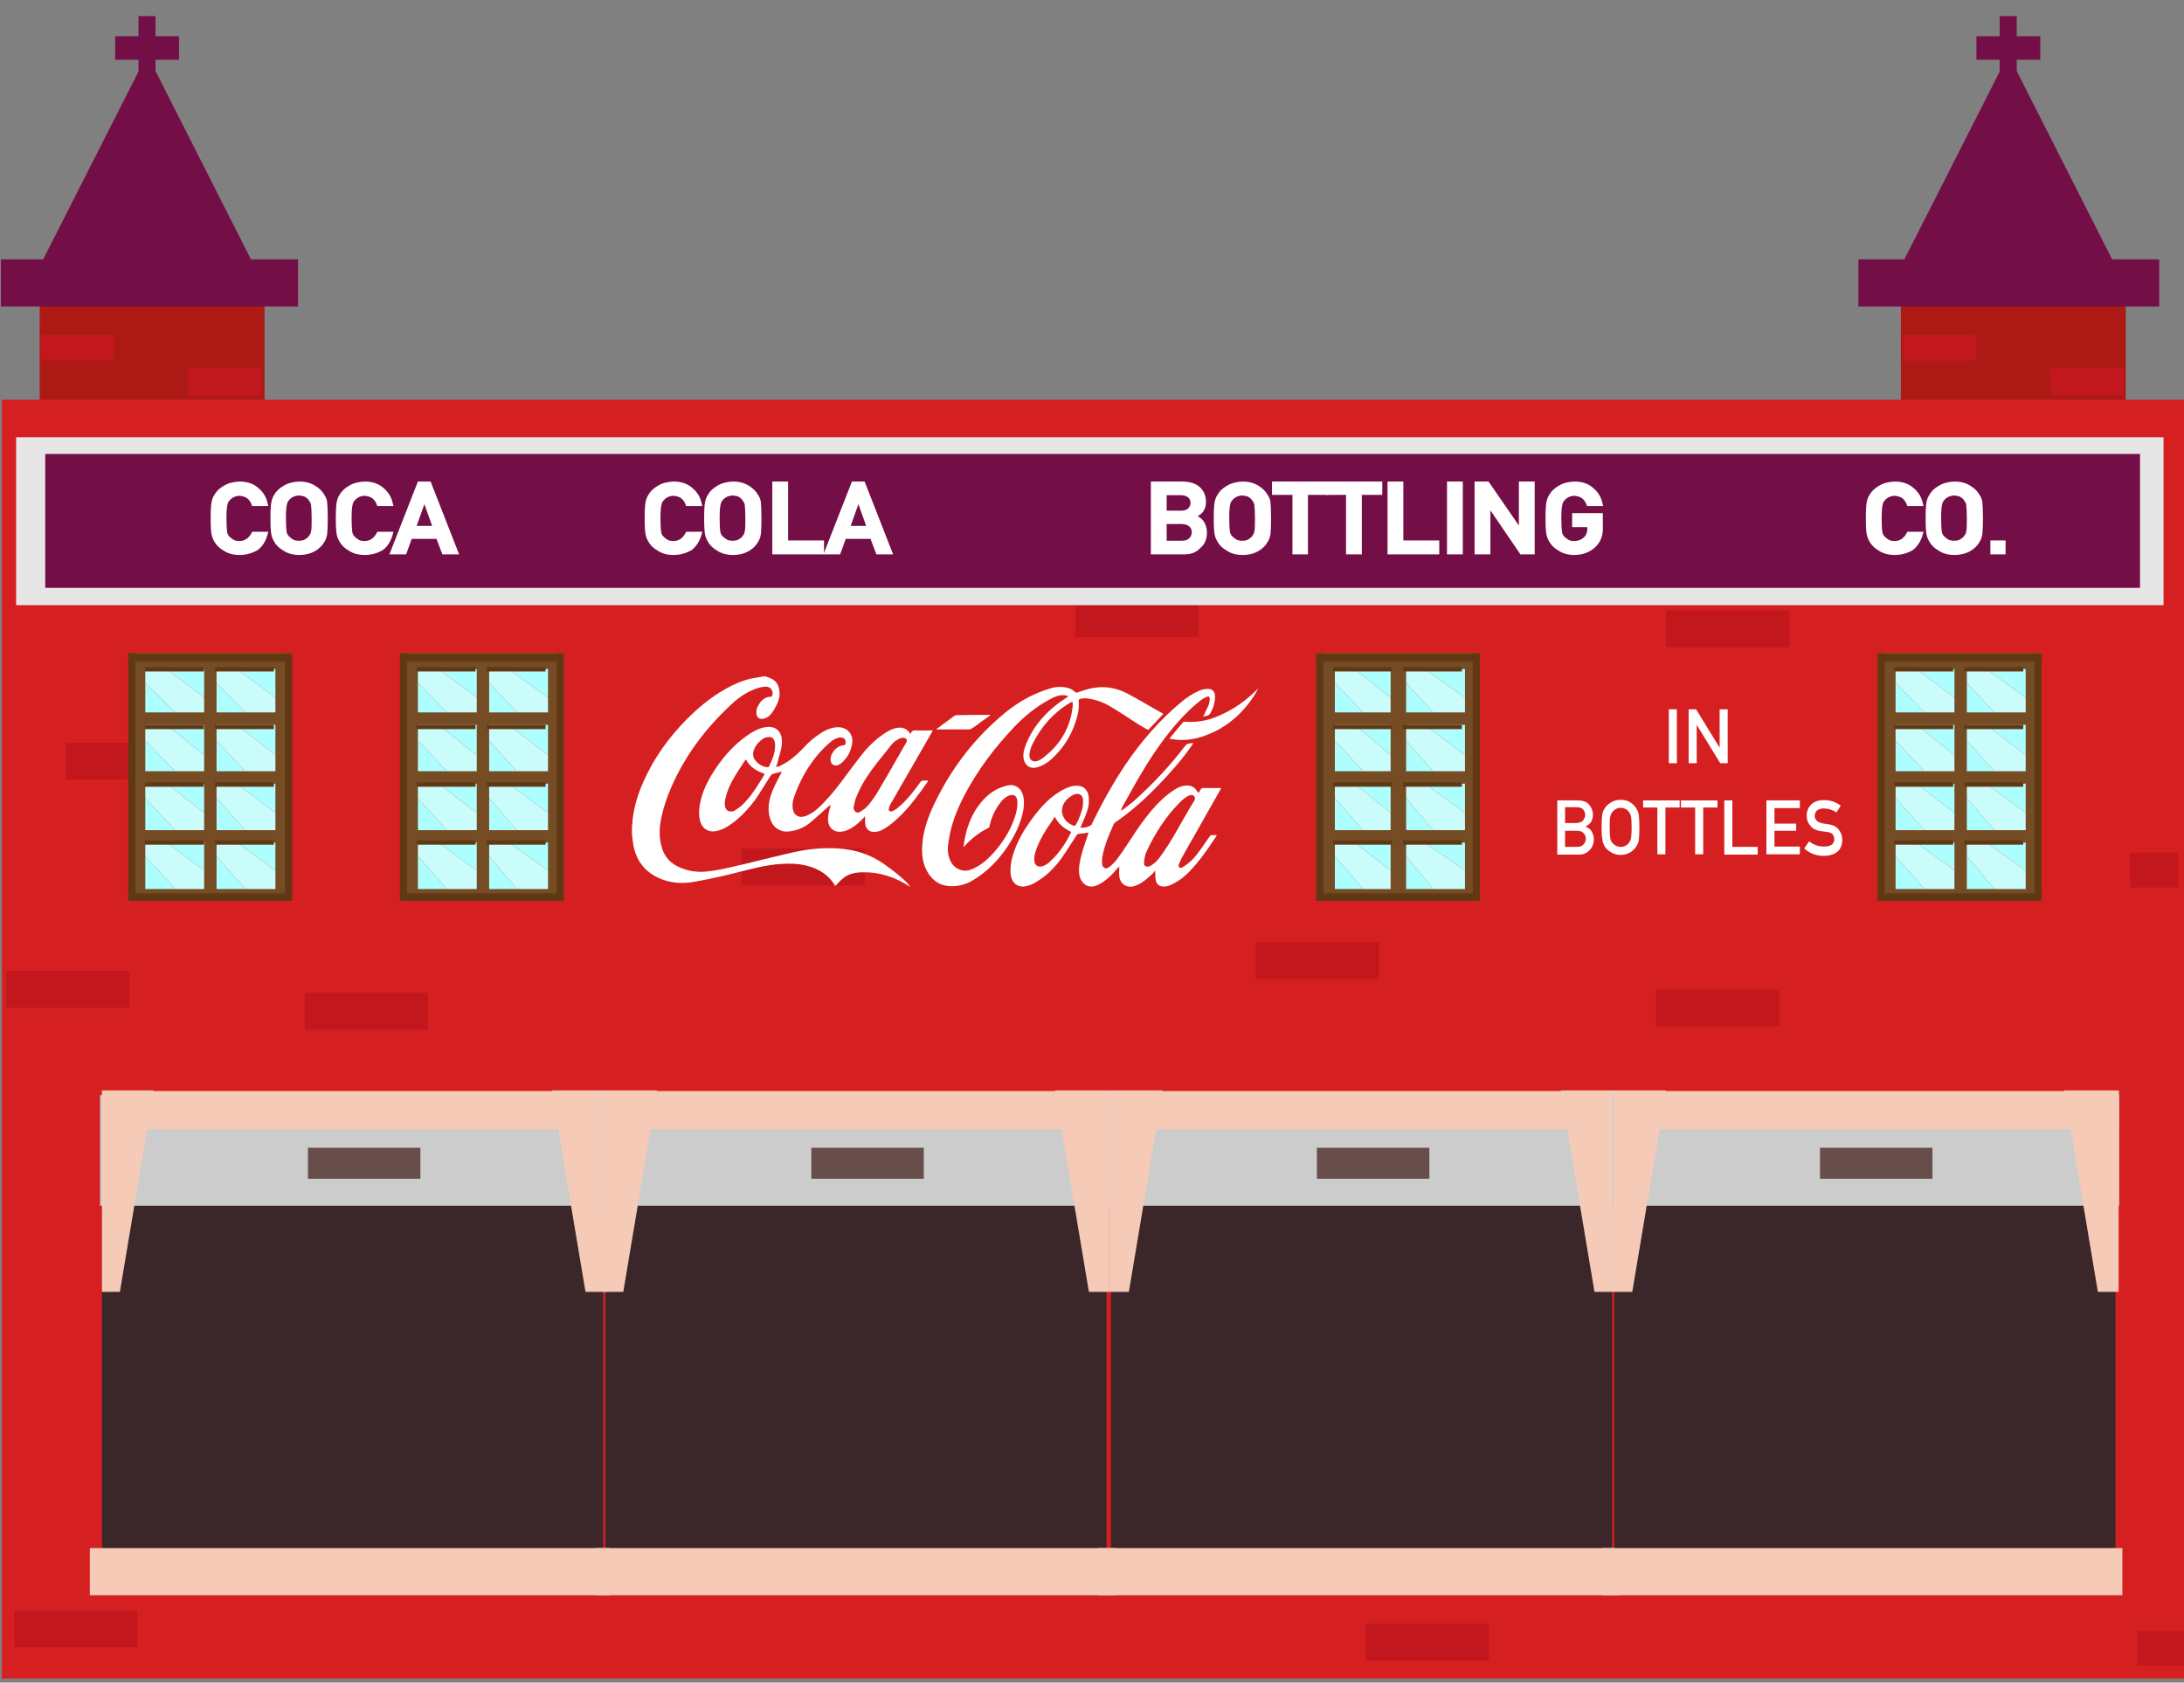 <?xml version="1.0" encoding="utf-8"?>
<!-- Generator: Adobe Illustrator 19.0.0, SVG Export Plug-In . SVG Version: 6.00 Build 0)  -->
<!DOCTYPE svg PUBLIC "-//W3C//DTD SVG 1.1//EN" "http://www.w3.org/Graphics/SVG/1.1/DTD/svg11.dtd">
<svg version="1.1" id="Layer_1" xmlns="http://www.w3.org/2000/svg" xmlns:xlink="http://www.w3.org/1999/xlink" x="0px" y="0px"
	 viewBox="0 0 705 543" style="enable-background:new 0 0 705 543;" xml:space="preserve">
<rect x="0" y="0" width="705" height="543" fill="#808080" stroke="none"/>
<style type="text/css">
	.st0{fill:#AD1A15;}
	.st1{fill:#C2181D;}
	.st2{fill:#740E46;}
	.st3{fill:#D61F20;}
	.st4{fill:#3B272A;}
	.st5{fill:#F5CBB8;}
	.st6{fill:#A2583A;}
	.st7{fill:#CCCCCC;}
	.st8{fill:#674E4A;}
	.st9{fill:#754C24;}
	.st10{fill:#ADFFFF;}
	.st11{fill:#CAFCFC;}
	.st12{fill:#603813;}
	.st13{fill:#E6E6E6;}
	.st14{fill:#FFFFFF;}
</style>
<g id="XMLID_106_">
	<rect id="XMLID_528_" x="613.6" y="94.6" class="st0" width="72.6" height="52"/>
	<rect id="XMLID_527_" x="12.8" y="94.6" class="st0" width="72.6" height="52"/>
	<rect id="XMLID_526_" x="13.3" y="108.1" class="st1" width="23.5" height="8"/>
	<rect id="XMLID_525_" x="60.7" y="118.9" class="st1" width="23.5" height="8.8"/>
	<rect id="XMLID_524_" x="0.3" y="83.7" class="st2" width="95.9" height="15.2"/>
	<polygon id="XMLID_523_" class="st2" points="11.7,88.1 47.5,17.6 84.3,90.2 	"/>
	<rect id="XMLID_522_" x="37.2" y="11.7" class="st2" width="20.6" height="7.6"/>
	<rect id="XMLID_521_" x="44.7" y="5.2" class="st2" width="5.5" height="20.6"/>
	<rect id="XMLID_520_" x="614.1" y="108.1" class="st1" width="23.6" height="8.3"/>
	<rect id="XMLID_519_" x="661.8" y="118.9" class="st1" width="23.6" height="8.5"/>
	<rect id="XMLID_518_" x="599.9" y="83.7" class="st2" width="97.1" height="15.2"/>
	<polygon id="XMLID_517_" class="st2" points="612.5,88.1 648.3,17.6 685.1,90.2 	"/>
	<rect id="XMLID_516_" x="638" y="11.7" class="st2" width="20.6" height="7.6"/>
	<rect id="XMLID_515_" x="645.5" y="5.2" class="st2" width="5.5" height="20.6"/>
	<rect id="XMLID_514_" x="0.6" y="129" class="st3" width="705.2" height="412.7"/>
	<rect id="XMLID_513_" x="32.9" y="354.4" class="st4" width="161.8" height="156"/>
	<rect id="XMLID_512_" x="195.4" y="354.4" class="st4" width="161.8" height="156"/>
	<rect id="XMLID_511_" x="358.6" y="354.4" class="st4" width="161.8" height="156"/>
	<rect id="XMLID_510_" x="29" y="499.6" class="st5" width="167.9" height="15.2"/>
	<rect id="XMLID_509_" x="192.2" y="499.6" class="st5" width="167.9" height="15.2"/>
	<rect id="XMLID_508_" x="354.7" y="499.6" class="st5" width="167.9" height="15.2"/>
	<rect id="XMLID_507_" x="2" y="313.3" class="st1" width="39.8" height="11.9"/>
	<rect id="XMLID_506_" x="21.3" y="239.7" class="st1" width="39.8" height="11.9"/>
	<rect id="XMLID_505_" x="98.4" y="320.4" class="st1" width="39.8" height="11.9"/>
	<rect id="XMLID_504_" x="4.6" y="519.7" class="st1" width="39.8" height="11.9"/>
	<rect id="XMLID_503_" x="440.8" y="524" class="st1" width="39.8" height="11.9"/>
	<rect id="XMLID_502_" x="534.5" y="319.3" class="st1" width="39.8" height="11.9"/>
	<rect id="XMLID_501_" x="405.3" y="304.1" class="st1" width="39.8" height="11.9"/>
	<rect id="XMLID_500_" x="239.4" y="273.8" class="st1" width="39.8" height="11.9"/>
	<rect id="XMLID_499_" x="147.6" y="172" class="st6" width="40.1" height="11.9"/>
	<rect id="XMLID_498_" x="347.1" y="193.7" class="st1" width="39.8" height="11.9"/>
	<rect id="XMLID_497_" x="537.8" y="196.9" class="st1" width="39.8" height="11.9"/>
	<rect id="XMLID_496_" x="687.6" y="275.2" class="st1" width="15.5" height="11.2"/>
	<rect id="XMLID_495_" x="689.9" y="526.3" class="st1" width="15.5" height="11.2"/>
	<rect id="XMLID_494_" x="32.3" y="353.4" class="st7" width="163.7" height="35.7"/>
	<rect id="XMLID_493_" x="99.4" y="370.4" class="st8" width="36.3" height="10"/>
	<path id="XMLID_104_" class="st5" d="M32.9,416.9h5.8l10.9-65H32.9C32.9,351.9,32.9,414.9,32.9,416.9z"/>
	<path id="XMLID_103_" class="st5" d="M195.9,416.9H189l-10.9-65h17.8C195.9,351.9,195.9,414.9,195.9,416.9z"/>
	<rect id="XMLID_490_" x="34.4" y="352.1" class="st5" width="161.5" height="12.3"/>
	<rect id="XMLID_489_" x="194.8" y="353.4" class="st7" width="163.7" height="35.7"/>
	<rect id="XMLID_488_" x="261.9" y="370.4" class="st8" width="36.3" height="10"/>
	<path id="XMLID_102_" class="st5" d="M194.9,416.9h6.3l10.9-65h-17.2C194.9,351.9,194.9,414.9,194.9,416.9z"/>
	<path id="XMLID_101_" class="st5" d="M357.9,416.9h-6.4l-10.9-65h17.3C357.9,351.9,357.9,414.9,357.9,416.9z"/>
	<rect id="XMLID_485_" x="196.9" y="352.1" class="st5" width="161.5" height="12.3"/>
	<rect id="XMLID_484_" x="358" y="353.4" class="st7" width="163.7" height="35.7"/>
	<rect id="XMLID_483_" x="425.1" y="370.4" class="st8" width="36.3" height="10"/>
	<path id="XMLID_100_" class="st5" d="M357.9,416.9h6.5l10.9-65h-17.4C357.9,351.9,357.9,414.9,357.9,416.9z"/>
	<path id="XMLID_99_" class="st5" d="M521.9,416.9h-7.2l-10.9-65h18.1C521.9,351.9,521.9,414.9,521.9,416.9z"/>
	<rect id="XMLID_480_" x="360.1" y="352.1" class="st5" width="161.5" height="12.3"/>
	<rect id="XMLID_479_" x="521.1" y="354.4" class="st4" width="161.8" height="156"/>
	<rect id="XMLID_478_" x="517.2" y="499.6" class="st5" width="167.9" height="15.2"/>
	<rect id="XMLID_477_" x="520.4" y="353.4" class="st7" width="163.7" height="35.7"/>
	<rect id="XMLID_476_" x="587.5" y="370.4" class="st8" width="36.3" height="10"/>
	<path id="XMLID_98_" class="st5" d="M520.9,416.9h6l10.9-65h-16.9C520.9,351.9,520.9,414.9,520.9,416.9z"/>
	<path id="XMLID_97_" class="st5" d="M683.9,416.9h-6.7l-10.9-65h17.6C683.9,351.9,683.9,414.9,683.9,416.9z"/>
	<rect id="XMLID_473_" x="522.5" y="352.1" class="st5" width="161.5" height="12.3"/>
	<g id="XMLID_427_">
		<rect id="XMLID_472_" x="41.5" y="210.7" class="st9" width="52.5" height="79.3"/>
		<g id="XMLID_468_">
			<polygon id="XMLID_96_" class="st10" points="46.9,229.9 56.5,229.9 46.9,220.4 			"/>
			<polygon id="XMLID_95_" class="st10" points="65.9,215.9 53.8,215.9 65.9,225.1 			"/>
			<polygon id="XMLID_94_" class="st11" points="65.9,225.1 53.8,215.9 46.9,215.9 46.9,220.4 56.5,229.9 65.9,229.9 			"/>
		</g>
		<rect id="XMLID_467_" x="41.4" y="210.9" class="st12" width="2.3" height="79.6"/>
		<rect id="XMLID_466_" x="92" y="210.9" class="st12" width="2.3" height="79.6"/>
		<rect id="XMLID_465_" x="41.5" y="211.1" class="st12" width="52.7" height="2.4"/>
		<rect id="XMLID_464_" x="41.5" y="288.3" class="st12" width="52.7" height="2.4"/>
		<rect id="XMLID_463_" x="46.8" y="215.3" class="st12" width="19" height="1.4"/>
		<g id="XMLID_459_">
			<polygon id="XMLID_93_" class="st10" points="69.9,229.9 79.1,229.9 69.9,220.4 			"/>
			<polygon id="XMLID_92_" class="st10" points="88.9,215.9 76.5,215.9 88.9,225.1 			"/>
			<polygon id="XMLID_91_" class="st11" points="88.9,225.1 76.5,215.9 69.9,215.9 69.9,220.4 79.1,229.9 88.9,229.9 			"/>
		</g>
		<rect id="XMLID_458_" x="69.4" y="215.3" class="st12" width="19" height="1.4"/>
		<g id="XMLID_454_">
			<polygon id="XMLID_90_" class="st10" points="46.9,248.9 56.5,248.9 46.9,239 			"/>
			<polygon id="XMLID_89_" class="st10" points="65.9,233.9 53.8,233.9 65.9,243.7 			"/>
			<polygon id="XMLID_88_" class="st11" points="65.9,243.7 53.8,233.9 46.9,233.9 46.9,239 56.5,248.9 65.9,248.9 			"/>
		</g>
		<rect id="XMLID_453_" x="46.8" y="233.9" class="st12" width="19" height="1.4"/>
		<g id="XMLID_449_">
			<polygon id="XMLID_87_" class="st10" points="69.9,248.9 79.1,248.9 69.9,239 			"/>
			<polygon id="XMLID_86_" class="st10" points="88.9,233.9 76.5,233.9 88.9,243.7 			"/>
			<polygon id="XMLID_85_" class="st11" points="88.9,243.7 76.5,233.9 69.9,233.9 69.9,239 79.1,248.9 88.9,248.9 			"/>
		</g>
		<rect id="XMLID_448_" x="69.4" y="233.9" class="st12" width="19" height="1.4"/>
		<g id="XMLID_444_">
			<polygon id="XMLID_84_" class="st10" points="46.9,267.9 56.5,267.9 46.9,257.6 			"/>
			<polygon id="XMLID_83_" class="st10" points="65.9,252.9 53.8,252.9 65.9,262.3 			"/>
			<polygon id="XMLID_82_" class="st11" points="65.9,262.3 53.8,252.9 46.9,252.9 46.9,257.6 56.5,267.9 65.9,267.9 			"/>
		</g>
		<rect id="XMLID_443_" x="46.8" y="252.5" class="st12" width="19" height="1.4"/>
		<g id="XMLID_439_">
			<polygon id="XMLID_81_" class="st10" points="69.9,267.9 79.1,267.9 69.9,257.6 			"/>
			<polygon id="XMLID_80_" class="st10" points="88.9,252.9 76.5,252.9 88.9,262.3 			"/>
			<polygon id="XMLID_79_" class="st11" points="88.9,262.3 76.5,252.9 69.9,252.9 69.9,257.6 79.1,267.9 88.9,267.9 			"/>
		</g>
		<rect id="XMLID_438_" x="69.4" y="252.5" class="st12" width="19" height="1.4"/>
		<g id="XMLID_434_">
			<polygon id="XMLID_78_" class="st10" points="46.9,286.9 56.5,286.9 46.9,276.3 			"/>
			<polygon id="XMLID_77_" class="st10" points="65.9,271.9 53.8,271.9 65.9,280.9 			"/>
			<polygon id="XMLID_76_" class="st11" points="65.9,280.9 53.8,271.9 46.9,271.9 46.9,276.3 56.5,286.9 65.9,286.9 			"/>
		</g>
		<rect id="XMLID_433_" x="46.8" y="271.2" class="st12" width="19" height="1.4"/>
		<g id="XMLID_429_">
			<polygon id="XMLID_75_" class="st10" points="69.9,286.9 79.1,286.9 69.9,276.3 			"/>
			<polygon id="XMLID_74_" class="st10" points="88.9,271.9 76.5,271.9 88.9,280.9 			"/>
			<polygon id="XMLID_73_" class="st11" points="88.9,280.9 76.5,271.9 69.9,271.9 69.9,276.3 79.1,286.9 88.9,286.9 			"/>
		</g>
		<rect id="XMLID_428_" x="69.4" y="271.2" class="st12" width="19" height="1.4"/>
	</g>
	<g id="XMLID_381_">
		<rect id="XMLID_426_" x="129.2" y="210.7" class="st9" width="52.5" height="79.3"/>
		<g id="XMLID_422_">
			<polygon id="XMLID_72_" class="st10" points="134.9,229.9 144.2,229.9 134.9,220.4 			"/>
			<polygon id="XMLID_71_" class="st10" points="153.9,215.9 141.5,215.9 153.9,225.1 			"/>
			<polygon id="XMLID_70_" class="st11" points="153.9,225.1 141.5,215.9 134.9,215.9 134.9,220.4 144.2,229.9 153.9,229.9 			"/>
		</g>
		<rect id="XMLID_421_" x="129.1" y="210.9" class="st12" width="2.3" height="79.6"/>
		<rect id="XMLID_420_" x="179.7" y="210.9" class="st12" width="2.3" height="79.6"/>
		<rect id="XMLID_419_" x="129.2" y="211.1" class="st12" width="52.7" height="2.4"/>
		<rect id="XMLID_418_" x="129.2" y="288.3" class="st12" width="52.7" height="2.4"/>
		<rect id="XMLID_417_" x="134.5" y="215.3" class="st12" width="19" height="1.4"/>
		<g id="XMLID_413_">
			<polygon id="XMLID_69_" class="st10" points="157.9,229.9 166.8,229.9 157.9,220.4 			"/>
			<polygon id="XMLID_68_" class="st10" points="176.9,215.9 164.2,215.9 176.9,225.1 			"/>
			<polygon id="XMLID_67_" class="st11" points="176.9,225.1 164.2,215.9 157.9,215.9 157.9,220.4 166.8,229.9 176.9,229.9 			"/>
		</g>
		<rect id="XMLID_412_" x="157.1" y="215.3" class="st12" width="19" height="1.4"/>
		<g id="XMLID_408_">
			<polygon id="XMLID_66_" class="st10" points="134.9,248.9 144.2,248.9 134.9,239 			"/>
			<polygon id="XMLID_65_" class="st10" points="153.9,233.9 141.5,233.9 153.9,243.7 			"/>
			<polygon id="XMLID_64_" class="st11" points="153.9,243.7 141.5,233.9 134.9,233.9 134.9,239 144.2,248.9 153.9,248.9 			"/>
		</g>
		<rect id="XMLID_407_" x="134.5" y="233.9" class="st12" width="19" height="1.4"/>
		<g id="XMLID_403_">
			<polygon id="XMLID_63_" class="st10" points="157.9,248.9 166.8,248.9 157.9,239 			"/>
			<polygon id="XMLID_62_" class="st10" points="176.9,233.9 164.2,233.9 176.9,243.7 			"/>
			<polygon id="XMLID_61_" class="st11" points="176.9,243.7 164.2,233.9 157.9,233.9 157.9,239 166.8,248.9 176.9,248.9 			"/>
		</g>
		<rect id="XMLID_402_" x="157.1" y="233.9" class="st12" width="19" height="1.4"/>
		<g id="XMLID_398_">
			<polygon id="XMLID_60_" class="st10" points="134.9,267.9 144.2,267.9 134.9,257.6 			"/>
			<polygon id="XMLID_59_" class="st10" points="153.9,252.9 141.5,252.9 153.9,262.3 			"/>
			<polygon id="XMLID_58_" class="st11" points="153.9,262.3 141.5,252.9 134.9,252.9 134.9,257.6 144.2,267.9 153.9,267.9 			"/>
		</g>
		<rect id="XMLID_397_" x="134.5" y="252.5" class="st12" width="19" height="1.4"/>
		<g id="XMLID_393_">
			<polygon id="XMLID_57_" class="st10" points="157.9,267.9 166.8,267.9 157.9,257.6 			"/>
			<polygon id="XMLID_56_" class="st10" points="176.9,252.9 164.2,252.9 176.9,262.3 			"/>
			<polygon id="XMLID_55_" class="st11" points="176.9,262.3 164.2,252.9 157.9,252.9 157.9,257.6 166.8,267.9 176.9,267.9 			"/>
		</g>
		<rect id="XMLID_392_" x="157.1" y="252.5" class="st12" width="19" height="1.4"/>
		<g id="XMLID_388_">
			<polygon id="XMLID_54_" class="st10" points="134.9,286.9 144.2,286.9 134.9,276.3 			"/>
			<polygon id="XMLID_53_" class="st10" points="153.9,271.9 141.5,271.9 153.9,280.9 			"/>
			<polygon id="XMLID_52_" class="st11" points="153.9,280.9 141.5,271.9 134.9,271.9 134.9,276.3 144.2,286.9 153.9,286.9 			"/>
		</g>
		<rect id="XMLID_387_" x="134.5" y="271.2" class="st12" width="19" height="1.4"/>
		<g id="XMLID_383_">
			<polygon id="XMLID_51_" class="st10" points="157.9,286.9 166.8,286.9 157.9,276.3 			"/>
			<polygon id="XMLID_50_" class="st10" points="176.9,271.9 164.2,271.9 176.9,280.9 			"/>
			<polygon id="XMLID_49_" class="st11" points="176.9,280.9 164.2,271.9 157.9,271.9 157.9,276.3 166.8,286.9 176.9,286.9 			"/>
		</g>
		<rect id="XMLID_382_" x="157.1" y="271.2" class="st12" width="19" height="1.4"/>
	</g>
	<g id="XMLID_335_">
		<rect id="XMLID_380_" x="424.9" y="210.7" class="st9" width="52.5" height="79.3"/>
		<g id="XMLID_376_">
			<polygon id="XMLID_48_" class="st10" points="430.9,229.9 440,229.9 430.9,220.4 			"/>
			<polygon id="XMLID_47_" class="st10" points="448.9,215.9 437.3,215.9 448.9,225.1 			"/>
			<polygon id="XMLID_46_" class="st11" points="448.9,225.1 437.3,215.9 430.9,215.9 430.9,220.4 440,229.9 448.9,229.9 			"/>
		</g>
		<rect id="XMLID_375_" x="424.9" y="210.9" class="st12" width="2.3" height="79.6"/>
		<rect id="XMLID_374_" x="475.4" y="210.9" class="st12" width="2.3" height="79.6"/>
		<rect id="XMLID_373_" x="424.9" y="211.1" class="st12" width="52.7" height="2.4"/>
		<rect id="XMLID_372_" x="424.9" y="288.3" class="st12" width="52.7" height="2.4"/>
		<rect id="XMLID_371_" x="430.3" y="215.3" class="st12" width="19" height="1.4"/>
		<g id="XMLID_367_">
			<polygon id="XMLID_45_" class="st10" points="453.9,229.9 462.6,229.9 453.9,220.4 			"/>
			<polygon id="XMLID_44_" class="st10" points="472.9,215.9 459.9,215.9 472.9,225.1 			"/>
			<polygon id="XMLID_43_" class="st11" points="472.9,225.1 459.9,215.9 453.9,215.9 453.9,220.4 462.6,229.9 472.9,229.9 			"/>
		</g>
		<rect id="XMLID_366_" x="452.9" y="215.3" class="st12" width="19" height="1.4"/>
		<g id="XMLID_362_">
			<polygon id="XMLID_42_" class="st10" points="430.9,248.9 440,248.9 430.9,239 			"/>
			<polygon id="XMLID_41_" class="st10" points="448.9,233.9 437.3,233.9 448.9,243.7 			"/>
			<polygon id="XMLID_40_" class="st11" points="448.9,243.7 437.3,233.9 430.9,233.9 430.9,239 440,248.9 448.9,248.9 			"/>
		</g>
		<rect id="XMLID_361_" x="430.3" y="233.9" class="st12" width="19" height="1.4"/>
		<g id="XMLID_357_">
			<polygon id="XMLID_39_" class="st10" points="453.9,248.9 462.6,248.9 453.9,239 			"/>
			<polygon id="XMLID_38_" class="st10" points="472.9,233.9 459.9,233.9 472.9,243.7 			"/>
			<polygon id="XMLID_37_" class="st11" points="472.9,243.7 459.9,233.9 453.9,233.9 453.9,239 462.6,248.9 472.9,248.9 			"/>
		</g>
		<rect id="XMLID_356_" x="452.9" y="233.9" class="st12" width="19" height="1.4"/>
		<g id="XMLID_352_">
			<polygon id="XMLID_36_" class="st10" points="430.9,267.9 440,267.9 430.9,257.6 			"/>
			<polygon id="XMLID_35_" class="st10" points="448.9,252.9 437.3,252.9 448.9,262.3 			"/>
			<polygon id="XMLID_34_" class="st11" points="448.9,262.3 437.3,252.9 430.9,252.9 430.9,257.6 440,267.9 448.9,267.9 			"/>
		</g>
		<rect id="XMLID_351_" x="430.3" y="252.5" class="st12" width="19" height="1.4"/>
		<g id="XMLID_347_">
			<polygon id="XMLID_33_" class="st10" points="453.9,267.9 462.6,267.9 453.9,257.6 			"/>
			<polygon id="XMLID_32_" class="st10" points="472.9,252.9 459.9,252.9 472.9,262.3 			"/>
			<polygon id="XMLID_31_" class="st11" points="472.9,262.3 459.9,252.9 453.9,252.9 453.9,257.6 462.6,267.9 472.9,267.9 			"/>
		</g>
		<rect id="XMLID_346_" x="452.9" y="252.5" class="st12" width="19" height="1.4"/>
		<g id="XMLID_342_">
			<polygon id="XMLID_30_" class="st10" points="430.9,286.9 440,286.9 430.9,276.3 			"/>
			<polygon id="XMLID_29_" class="st10" points="448.9,271.9 437.3,271.9 448.9,280.9 			"/>
			<polygon id="XMLID_28_" class="st11" points="448.9,280.9 437.3,271.9 430.9,271.9 430.9,276.3 440,286.9 448.9,286.9 			"/>
		</g>
		<rect id="XMLID_341_" x="430.3" y="271.2" class="st12" width="19" height="1.4"/>
		<g id="XMLID_337_">
			<polygon id="XMLID_27_" class="st10" points="453.9,286.9 462.6,286.9 453.9,276.3 			"/>
			<polygon id="XMLID_26_" class="st10" points="472.9,271.9 459.9,271.9 472.9,280.9 			"/>
			<polygon id="XMLID_25_" class="st11" points="472.9,280.9 459.9,271.9 453.9,271.9 453.9,276.3 462.6,286.9 472.9,286.9 			"/>
		</g>
		<rect id="XMLID_336_" x="452.9" y="271.2" class="st12" width="19" height="1.4"/>
	</g>
	<g id="XMLID_289_">
		<rect id="XMLID_334_" x="606.2" y="210.7" class="st9" width="52.5" height="79.3"/>
		<g id="XMLID_330_">
			<polygon id="XMLID_24_" class="st10" points="611.9,229.9 621.2,229.9 611.9,220.4 			"/>
			<polygon id="XMLID_23_" class="st10" points="630.9,215.9 618.6,215.9 630.9,225.1 			"/>
			<polygon id="XMLID_22_" class="st11" points="630.9,225.1 618.6,215.9 611.9,215.9 611.9,220.4 621.2,229.9 630.9,229.9 			"/>
		</g>
		<rect id="XMLID_329_" x="606.1" y="210.9" class="st12" width="2.3" height="79.6"/>
		<rect id="XMLID_328_" x="656.7" y="210.9" class="st12" width="2.3" height="79.6"/>
		<rect id="XMLID_327_" x="606.2" y="211.1" class="st12" width="52.7" height="2.4"/>
		<rect id="XMLID_326_" x="606.2" y="288.3" class="st12" width="52.7" height="2.4"/>
		<rect id="XMLID_325_" x="611.5" y="215.3" class="st12" width="19" height="1.4"/>
		<g id="XMLID_321_">
			<polygon id="XMLID_21_" class="st10" points="634.9,229.9 643.8,229.9 634.9,220.4 			"/>
			<polygon id="XMLID_20_" class="st10" points="653.9,215.9 641.2,215.9 653.9,225.1 			"/>
			<polygon id="XMLID_19_" class="st11" points="653.9,225.1 641.2,215.9 634.9,215.9 634.9,220.4 643.8,229.9 653.9,229.9 			"/>
		</g>
		<rect id="XMLID_320_" x="634.1" y="215.3" class="st12" width="19" height="1.4"/>
		<g id="XMLID_316_">
			<polygon id="XMLID_18_" class="st10" points="611.9,248.9 621.2,248.9 611.9,239 			"/>
			<polygon id="XMLID_17_" class="st10" points="630.9,233.9 618.6,233.9 630.9,243.7 			"/>
			<polygon id="XMLID_16_" class="st11" points="630.9,243.7 618.6,233.9 611.9,233.9 611.9,239 621.2,248.9 630.9,248.9 			"/>
		</g>
		<rect id="XMLID_315_" x="611.5" y="233.9" class="st12" width="19" height="1.4"/>
		<g id="XMLID_311_">
			<polygon id="XMLID_15_" class="st10" points="634.9,248.9 643.8,248.9 634.9,239 			"/>
			<polygon id="XMLID_14_" class="st10" points="653.9,233.9 641.2,233.9 653.9,243.7 			"/>
			<polygon id="XMLID_13_" class="st11" points="653.9,243.7 641.2,233.9 634.9,233.9 634.9,239 643.8,248.9 653.9,248.9 			"/>
		</g>
		<rect id="XMLID_310_" x="634.1" y="233.9" class="st12" width="19" height="1.4"/>
		<g id="XMLID_306_">
			<polygon id="XMLID_12_" class="st10" points="611.9,267.9 621.2,267.9 611.9,257.6 			"/>
			<polygon id="XMLID_11_" class="st10" points="630.9,252.9 618.6,252.9 630.9,262.3 			"/>
			<polygon id="XMLID_10_" class="st11" points="630.9,262.3 618.6,252.9 611.9,252.9 611.9,257.6 621.2,267.9 630.9,267.9 			"/>
		</g>
		<rect id="XMLID_305_" x="611.5" y="252.5" class="st12" width="19" height="1.4"/>
		<g id="XMLID_301_">
			<polygon id="XMLID_9_" class="st10" points="634.9,267.9 643.8,267.9 634.9,257.6 			"/>
			<polygon id="XMLID_8_" class="st10" points="653.9,252.9 641.2,252.9 653.9,262.3 			"/>
			<polygon id="XMLID_7_" class="st11" points="653.9,262.3 641.2,252.9 634.9,252.9 634.9,257.6 643.8,267.9 653.9,267.9 			"/>
		</g>
		<rect id="XMLID_300_" x="634.1" y="252.5" class="st12" width="19" height="1.4"/>
		<g id="XMLID_296_">
			<polygon id="XMLID_6_" class="st10" points="611.9,286.9 621.2,286.9 611.9,276.3 			"/>
			<polygon id="XMLID_5_" class="st10" points="630.9,271.9 618.6,271.9 630.9,280.9 			"/>
			<polygon id="XMLID_4_" class="st11" points="630.9,280.9 618.6,271.9 611.9,271.9 611.9,276.3 621.2,286.9 630.9,286.9 			"/>
		</g>
		<rect id="XMLID_295_" x="611.5" y="271.2" class="st12" width="19" height="1.4"/>
		<g id="XMLID_291_">
			<polygon id="XMLID_3_" class="st10" points="634.9,286.9 643.8,286.9 634.9,276.3 			"/>
			<polygon id="XMLID_2_" class="st10" points="653.9,271.9 641.2,271.9 653.9,280.9 			"/>
			<polygon id="XMLID_1_" class="st11" points="653.9,280.9 641.2,271.9 634.9,271.9 634.9,276.3 643.8,286.9 653.9,286.9 			"/>
		</g>
		<rect id="XMLID_290_" x="634.1" y="271.2" class="st12" width="19" height="1.4"/>
	</g>
	<rect id="XMLID_288_" x="5.2" y="141.1" class="st13" width="693.2" height="54.2"/>
	<rect id="XMLID_287_" x="14.6" y="146.5" class="st2" width="676.2" height="43.2"/>
	<g id="XMLID_148_">
		<g id="XMLID_281_">
			<path id="XMLID_285_" class="st14" d="M85.7,172.1c-0.5,2.1-1.5,3.6-3,4.7c-1.5,1.1-3.3,1.6-5.4,1.6c-1.9,0-3.4-0.5-4.7-1.3
				c-1.3-0.8-2.2-1.7-2.8-2.7c-0.2-0.3-0.3-0.7-0.5-1c-0.1-0.3-0.2-0.7-0.3-1.2c-0.2-0.9-0.2-2.6-0.2-5.1c0-2.6,0.1-4.3,0.2-5.2
				c0.2-0.9,0.4-1.6,0.8-2.1c0.6-1,1.5-1.9,2.8-2.7c1.3-0.8,2.8-1.2,4.7-1.2c2.3,0,4.2,0.7,5.6,1.9c1.5,1.3,2.4,2.8,2.8,4.7h-3.8
				c-0.3-0.9-0.8-1.7-1.6-2.3c-0.8-0.6-1.8-0.9-3-0.9c-0.9,0-1.6,0.2-2.2,0.5c-0.6,0.3-1.1,0.7-1.5,1.1c-0.5,0.5-0.8,1.1-0.9,1.8
				c-0.2,0.8-0.3,2.3-0.3,4.5c0,2.2,0.1,3.7,0.3,4.4c0.2,0.8,0.5,1.4,0.9,1.9c0.4,0.5,0.9,0.8,1.5,1.1c0.6,0.3,1.3,0.5,2.2,0.5
				c2,0,3.6-1,4.6-3H85.7z"/>
			<path id="XMLID_282_" class="st14" d="M77.3,179.1L77.3,179.1c-2,0-3.8-0.5-5.1-1.4c-1.4-0.8-2.4-1.8-3-2.9
				c-0.2-0.4-0.4-0.7-0.5-1c-0.2-0.4-0.3-0.8-0.4-1.3c-0.2-0.9-0.3-2.7-0.3-5.2c0-2.6,0.1-4.4,0.3-5.3c0.2-1,0.5-1.7,0.9-2.3
				c0.6-1.1,1.6-2.1,3-2.9c1.4-0.9,3.1-1.3,5.1-1.4c2.5,0,4.6,0.7,6.1,2.1c1.6,1.3,2.6,3,3,5l0.2,0.8h-5.2l-0.2-0.5
				c-0.3-0.8-0.7-1.4-1.4-2c-0.7-0.5-1.5-0.7-2.5-0.8c-0.7,0-1.3,0.2-1.8,0.4c-0.5,0.3-1,0.6-1.3,1c-0.4,0.4-0.7,0.9-0.8,1.6
				c-0.2,0.8-0.3,2.2-0.3,4.3c0,2.1,0.1,3.6,0.2,4.3c0.1,0.7,0.4,1.2,0.8,1.6c0.4,0.4,0.8,0.7,1.3,1c0.5,0.3,1.2,0.4,1.9,0.4
				c1.7,0,3-0.9,3.9-2.6l0.2-0.4h5.2l-0.2,0.8c-0.6,2.2-1.6,3.9-3.2,5.1C81.5,178.5,79.5,179.1,77.3,179.1z M77.3,156.6
				c-1.7,0-3.1,0.4-4.3,1.1c-1.2,0.7-2,1.6-2.6,2.5c-0.3,0.5-0.6,1.1-0.7,1.9c-0.2,0.8-0.2,2.5-0.2,5.1c0,2.5,0.1,4.2,0.2,5
				c0.1,0.4,0.2,0.8,0.3,1.1c0.1,0.3,0.3,0.6,0.5,0.9c0.5,0.9,1.4,1.7,2.5,2.4c1.1,0.7,2.6,1.1,4.3,1.2c1.9,0,3.5-0.5,4.9-1.5
				c1.1-0.9,2-2.1,2.5-3.6h-2.4c-1.1,2-2.8,3-5,3c-1,0-1.9-0.2-2.6-0.6c-0.7-0.3-1.3-0.7-1.7-1.3c-0.5-0.5-0.9-1.3-1.1-2.2
				c-0.2-0.8-0.3-2.3-0.3-4.5c0-2.2,0.1-3.7,0.3-4.6c0.2-0.9,0.5-1.6,1.1-2.1c0.4-0.5,1-0.9,1.7-1.3c0.7-0.3,1.6-0.5,2.5-0.6
				c1.4,0,2.5,0.4,3.4,1.1c0.8,0.6,1.3,1.3,1.7,2.1h2.4c-0.4-1.4-1.2-2.6-2.3-3.5C81.1,157.2,79.4,156.6,77.3,156.6z"/>
		</g>
		<g id="XMLID_272_">
			<path id="XMLID_278_" class="st14" d="M88,167.2c0-2.6,0.1-4.3,0.2-5.2c0.2-0.9,0.4-1.6,0.8-2.1c0.6-1,1.5-1.9,2.8-2.7
				c1.3-0.8,2.8-1.2,4.7-1.2c1.9,0,3.5,0.4,4.8,1.2c1.3,0.8,2.2,1.7,2.7,2.7c0.4,0.5,0.7,1.2,0.8,2.1c0.1,0.9,0.2,2.6,0.2,5.2
				c0,2.5-0.1,4.2-0.2,5.1c-0.2,0.9-0.4,1.6-0.8,2.1c-0.6,1-1.5,1.9-2.7,2.7c-1.3,0.8-2.9,1.2-4.8,1.3c-1.9,0-3.4-0.5-4.7-1.3
				c-1.3-0.8-2.2-1.7-2.8-2.7c-0.2-0.3-0.3-0.7-0.5-1c-0.1-0.3-0.2-0.7-0.3-1.2C88.1,171.5,88,169.7,88,167.2z M91.7,167.2
				c0,2.2,0.1,3.7,0.3,4.4c0.2,0.8,0.5,1.4,0.9,1.9c0.4,0.5,0.9,0.8,1.5,1.1c0.6,0.3,1.3,0.5,2.2,0.5c0.9,0,1.6-0.2,2.2-0.5
				c0.6-0.3,1.1-0.7,1.4-1.1c0.5-0.5,0.8-1.1,1-1.9c0.2-0.8,0.2-2.2,0.2-4.4c0-2.2-0.1-3.7-0.2-4.5c-0.2-0.8-0.5-1.4-1-1.8
				c-0.4-0.5-0.8-0.8-1.4-1.1c-0.6-0.3-1.4-0.5-2.2-0.5c-0.9,0-1.6,0.2-2.2,0.5c-0.6,0.3-1.1,0.7-1.5,1.1c-0.5,0.5-0.8,1.1-0.9,1.8
				C91.8,163.5,91.7,165,91.7,167.2z"/>
			<path id="XMLID_273_" class="st14" d="M96.6,179.1L96.6,179.1c-2,0-3.8-0.5-5.1-1.4c-1.4-0.8-2.4-1.8-3-2.9
				c-0.2-0.4-0.4-0.7-0.5-1c-0.2-0.4-0.3-0.8-0.4-1.3c-0.2-0.9-0.3-2.7-0.3-5.2c0-2.6,0.1-4.4,0.3-5.3c0.2-1,0.5-1.7,0.9-2.3
				c0.6-1.1,1.6-2.1,3-2.9c1.4-0.9,3.1-1.3,5.1-1.4c2.1,0,3.8,0.5,5.2,1.4c1.3,0.8,2.3,1.8,2.9,2.9c0.4,0.6,0.8,1.4,0.9,2.3
				c0.1,0.9,0.2,2.6,0.2,5.3c0,2.6-0.1,4.3-0.2,5.2c-0.2,1-0.5,1.8-0.9,2.4c-0.6,1.1-1.6,2.1-2.9,2.9
				C100.4,178.6,98.6,179.1,96.6,179.1L96.6,179.1z M96.6,156.6c-1.7,0-3.1,0.4-4.3,1.1c-1.2,0.7-2,1.6-2.6,2.5
				c-0.3,0.5-0.6,1.1-0.7,1.9c-0.2,0.8-0.2,2.5-0.2,5.1c0,2.5,0.1,4.2,0.2,5c0.1,0.4,0.2,0.8,0.3,1.1c0.1,0.3,0.3,0.6,0.5,0.9
				c0.5,0.9,1.4,1.7,2.5,2.4c1.1,0.7,2.6,1.1,4.3,1.2c1.7,0,3.2-0.4,4.3-1.2c1.2-0.7,2-1.5,2.5-2.5l0.1-0.1c0.3-0.5,0.6-1.1,0.7-1.9
				c0.1-0.9,0.2-2.6,0.2-5c0-2.5-0.1-4.2-0.2-5.1c-0.1-0.8-0.4-1.4-0.7-1.8l-0.1-0.1c-0.5-0.9-1.3-1.8-2.5-2.5
				C99.8,157,98.3,156.6,96.6,156.6z M96.6,175.8c-1,0-1.9-0.2-2.6-0.6c-0.7-0.3-1.3-0.7-1.7-1.3c-0.5-0.5-0.9-1.3-1.1-2.2
				c-0.2-0.8-0.3-2.3-0.3-4.5c0-2.2,0.1-3.7,0.3-4.6c0.2-0.9,0.5-1.6,1.1-2.1c0.4-0.5,1-0.9,1.7-1.3c0.7-0.3,1.6-0.5,2.5-0.6l0,0
				l0,0c1,0,1.8,0.2,2.6,0.5c0.7,0.4,1.3,0.8,1.7,1.3c0.5,0.6,0.9,1.3,1.1,2.1c0.2,0.9,0.3,2.4,0.3,4.6c0,2.2-0.1,3.7-0.3,4.6
				c-0.2,0.9-0.6,1.6-1.1,2.2c-0.4,0.5-1,1-1.7,1.3C98.4,175.6,97.6,175.8,96.6,175.8z M96.6,159.9c-0.7,0-1.4,0.2-1.9,0.4
				c-0.5,0.3-1,0.6-1.3,1c-0.4,0.4-0.7,0.9-0.8,1.6c-0.2,0.8-0.3,2.2-0.3,4.3c0,2.1,0.1,3.6,0.2,4.3c0.1,0.7,0.4,1.2,0.8,1.6
				c0.4,0.4,0.8,0.7,1.3,1c0.5,0.3,1.2,0.4,1.9,0.4c0.7,0,1.4-0.1,1.9-0.4c0.5-0.3,0.9-0.6,1.2-0.9l0-0.1c0.4-0.4,0.7-0.9,0.8-1.6
				c0.2-0.7,0.2-2.2,0.2-4.3c0-2.1-0.1-3.6-0.2-4.3c-0.1-0.6-0.4-1.1-0.8-1.5l0-0.1c-0.3-0.4-0.7-0.7-1.2-1
				C98,160.1,97.3,160,96.6,159.9z"/>
		</g>
		<g id="XMLID_266_">
			<path id="XMLID_270_" class="st14" d="M126.1,172.1c-0.5,2.1-1.5,3.6-3,4.7c-1.5,1.1-3.3,1.6-5.4,1.6c-1.9,0-3.4-0.5-4.7-1.3
				c-1.3-0.8-2.2-1.7-2.8-2.7c-0.2-0.3-0.3-0.7-0.5-1c-0.1-0.3-0.2-0.7-0.3-1.2c-0.2-0.9-0.2-2.6-0.2-5.1c0-2.6,0.1-4.3,0.2-5.2
				c0.2-0.9,0.4-1.6,0.8-2.1c0.6-1,1.5-1.9,2.8-2.7c1.3-0.8,2.8-1.2,4.7-1.2c2.3,0,4.2,0.7,5.6,1.9c1.5,1.3,2.4,2.8,2.8,4.7h-3.8
				c-0.3-0.9-0.8-1.7-1.6-2.3c-0.8-0.6-1.8-0.9-3-0.9c-0.9,0-1.6,0.2-2.2,0.5c-0.6,0.3-1.1,0.7-1.5,1.1c-0.5,0.5-0.8,1.1-0.9,1.8
				c-0.2,0.8-0.3,2.3-0.3,4.5c0,2.2,0.1,3.7,0.3,4.4c0.2,0.8,0.5,1.4,0.9,1.9c0.4,0.5,0.9,0.8,1.5,1.1c0.6,0.3,1.3,0.5,2.2,0.5
				c2,0,3.6-1,4.6-3H126.1z"/>
			<path id="XMLID_267_" class="st14" d="M117.7,179.1L117.7,179.1c-2,0-3.8-0.5-5.1-1.4c-1.4-0.8-2.4-1.8-3-2.9
				c-0.2-0.4-0.4-0.7-0.5-1c-0.2-0.4-0.3-0.8-0.4-1.3c-0.2-0.9-0.3-2.7-0.3-5.2c0-2.6,0.1-4.4,0.3-5.3c0.2-1,0.5-1.7,0.9-2.3
				c0.6-1.1,1.6-2.1,3-2.9c1.4-0.9,3.1-1.3,5.1-1.4c2.5,0,4.6,0.7,6.1,2.1c1.6,1.3,2.6,3,3,5l0.2,0.8h-5.2l-0.2-0.5
				c-0.3-0.8-0.7-1.4-1.4-2c-0.7-0.5-1.5-0.7-2.5-0.8c-0.7,0-1.3,0.2-1.8,0.4c-0.5,0.3-1,0.6-1.3,1c-0.4,0.4-0.7,0.9-0.8,1.6
				c-0.2,0.8-0.3,2.2-0.3,4.3c0,2.1,0.1,3.6,0.2,4.3c0.1,0.7,0.4,1.2,0.8,1.6c0.4,0.4,0.8,0.7,1.3,1c0.5,0.3,1.2,0.4,1.9,0.4
				c1.7,0,3-0.9,3.9-2.6l0.2-0.4h5.2l-0.2,0.8c-0.6,2.2-1.6,3.9-3.2,5.1C121.9,178.5,120,179.1,117.7,179.1z M117.7,156.6
				c-1.7,0-3.1,0.4-4.3,1.1c-1.2,0.7-2,1.6-2.6,2.5c-0.3,0.5-0.6,1.1-0.7,1.9c-0.2,0.8-0.2,2.5-0.2,5.1c0,2.5,0.1,4.2,0.2,5
				c0.1,0.4,0.2,0.8,0.3,1.1c0.1,0.3,0.3,0.6,0.5,0.9c0.5,0.9,1.4,1.7,2.5,2.4c1.1,0.7,2.6,1.1,4.3,1.2c1.9,0,3.5-0.5,4.9-1.5
				c1.1-0.9,2-2.1,2.5-3.6h-2.4c-1.1,2-2.8,3-5,3c-1,0-1.9-0.2-2.6-0.6c-0.7-0.3-1.3-0.7-1.7-1.3c-0.5-0.5-0.9-1.3-1.1-2.2
				c-0.2-0.8-0.3-2.3-0.3-4.5c0-2.2,0.1-3.7,0.3-4.6c0.2-0.9,0.5-1.6,1.1-2.1c0.4-0.5,1-0.9,1.7-1.3c0.7-0.3,1.6-0.5,2.5-0.6
				c1.4,0,2.5,0.4,3.4,1.1c0.8,0.6,1.3,1.3,1.7,2.1h2.4c-0.4-1.4-1.2-2.6-2.3-3.5C121.5,157.2,119.9,156.6,117.7,156.6z"/>
		</g>
		<g id="XMLID_257_">
			<path id="XMLID_263_" class="st14" d="M141.5,173.3h-9.1l-1.8,5h-3.8l8.7-22.2h3l8.7,22.2h-3.8L141.5,173.3z M140.5,170.4
				l-3.5-9.7H137l-3.5,9.7H140.5z"/>
			<path id="XMLID_258_" class="st14" d="M148.2,178.9h-5.4l-1.9-5h-8l-1.8,5h-5.4l9.2-23.5h4.1L148.2,178.9z M143.9,177.7h2.3
				l-8.2-20.9h-2l-8.2,20.9h2.3l1.8-5H142L143.9,177.7z M141.5,171h-9l3.9-11h1.1L141.5,171z M134.5,169.7h5l-2.5-7L134.5,169.7z"/>
		</g>
		<g id="XMLID_251_">
			<path id="XMLID_255_" class="st14" d="M225.8,172.1c-0.5,2.1-1.5,3.6-3,4.7c-1.5,1.1-3.3,1.6-5.4,1.6c-1.9,0-3.4-0.5-4.7-1.3
				c-1.3-0.8-2.2-1.7-2.8-2.7c-0.2-0.3-0.3-0.7-0.5-1c-0.1-0.3-0.2-0.7-0.3-1.2c-0.2-0.9-0.2-2.6-0.2-5.1c0-2.6,0.1-4.3,0.2-5.2
				c0.2-0.9,0.4-1.6,0.8-2.1c0.6-1,1.5-1.9,2.8-2.7c1.3-0.8,2.8-1.2,4.7-1.2c2.3,0,4.2,0.7,5.6,1.9c1.5,1.3,2.4,2.8,2.8,4.7h-3.8
				c-0.3-0.9-0.8-1.7-1.6-2.3c-0.8-0.6-1.8-0.9-3-0.9c-0.9,0-1.6,0.2-2.2,0.5c-0.6,0.3-1.1,0.7-1.5,1.1c-0.5,0.5-0.8,1.1-0.9,1.8
				c-0.2,0.8-0.3,2.3-0.3,4.5c0,2.2,0.1,3.7,0.3,4.4c0.2,0.8,0.5,1.4,0.9,1.9c0.4,0.5,0.9,0.8,1.5,1.1c0.6,0.3,1.3,0.5,2.2,0.5
				c2,0,3.6-1,4.6-3H225.8z"/>
			<path id="XMLID_252_" class="st14" d="M217.4,179.1L217.4,179.1c-2,0-3.8-0.5-5.1-1.4c-1.4-0.8-2.4-1.8-3-2.9
				c-0.2-0.4-0.4-0.7-0.5-1c-0.2-0.4-0.3-0.8-0.4-1.3c-0.2-0.9-0.3-2.7-0.3-5.2c0-2.6,0.1-4.4,0.3-5.3c0.2-1,0.5-1.7,0.9-2.3
				c0.6-1.1,1.6-2.1,3-2.9c1.4-0.9,3.1-1.3,5.1-1.4c2.5,0,4.6,0.7,6.1,2.1c1.6,1.3,2.6,3,3,5l0.2,0.8h-5.2l-0.2-0.5
				c-0.3-0.8-0.7-1.4-1.4-2c-0.7-0.5-1.5-0.7-2.5-0.8c-0.7,0-1.3,0.2-1.8,0.4c-0.5,0.3-1,0.6-1.3,1c-0.4,0.4-0.7,0.9-0.8,1.6
				c-0.2,0.8-0.3,2.2-0.3,4.3c0,2.1,0.1,3.6,0.2,4.3c0.1,0.7,0.4,1.2,0.8,1.6c0.4,0.4,0.8,0.7,1.3,1c0.5,0.3,1.2,0.4,1.9,0.4
				c1.7,0,3-0.9,3.9-2.6l0.2-0.4h5.2l-0.2,0.8c-0.6,2.2-1.7,3.9-3.2,5.1C221.6,178.5,219.6,179.1,217.4,179.1z M217.4,156.6
				c-1.7,0-3.1,0.4-4.3,1.1c-1.2,0.7-2,1.6-2.6,2.5c-0.3,0.5-0.6,1.1-0.7,1.9c-0.2,0.8-0.2,2.5-0.2,5.1c0,2.5,0.1,4.2,0.2,5
				c0.1,0.4,0.2,0.8,0.3,1.1c0.1,0.3,0.3,0.6,0.5,0.9c0.5,0.9,1.4,1.7,2.5,2.4c1.1,0.7,2.6,1.1,4.3,1.2c1.9,0,3.5-0.5,4.9-1.5
				c1.1-0.9,2-2.1,2.5-3.6h-2.4c-1.1,2-2.8,3-5,3c-1,0-1.9-0.2-2.6-0.6c-0.7-0.3-1.3-0.7-1.7-1.3c-0.5-0.5-0.9-1.3-1.1-2.2
				c-0.2-0.8-0.3-2.3-0.3-4.5c0-2.2,0.1-3.7,0.3-4.6c0.2-0.9,0.5-1.6,1.1-2.1c0.4-0.5,1-0.9,1.7-1.3c0.7-0.3,1.6-0.5,2.5-0.6
				c1.4,0,2.5,0.4,3.4,1.1c0.8,0.6,1.3,1.3,1.7,2.1h2.4c-0.4-1.4-1.2-2.6-2.3-3.5C221.2,157.2,219.5,156.6,217.4,156.6z"/>
		</g>
		<g id="XMLID_242_">
			<path id="XMLID_248_" class="st14" d="M228.1,167.2c0-2.6,0.1-4.3,0.2-5.2c0.2-0.9,0.4-1.6,0.8-2.1c0.6-1,1.5-1.9,2.8-2.7
				c1.3-0.8,2.8-1.2,4.7-1.2c1.9,0,3.5,0.4,4.8,1.2c1.3,0.8,2.2,1.7,2.7,2.7c0.4,0.5,0.7,1.2,0.8,2.1c0.1,0.9,0.2,2.6,0.2,5.2
				c0,2.5-0.1,4.2-0.2,5.1c-0.2,0.9-0.4,1.6-0.8,2.1c-0.6,1-1.5,1.9-2.7,2.7c-1.3,0.8-2.9,1.2-4.8,1.3c-1.9,0-3.4-0.5-4.7-1.3
				c-1.3-0.8-2.2-1.7-2.8-2.7c-0.2-0.3-0.3-0.7-0.5-1c-0.1-0.3-0.2-0.7-0.3-1.2C228.2,171.5,228.1,169.7,228.1,167.2z M231.7,167.2
				c0,2.2,0.1,3.7,0.3,4.4c0.2,0.8,0.5,1.4,0.9,1.9c0.4,0.5,0.9,0.8,1.5,1.1c0.6,0.3,1.3,0.5,2.2,0.5c0.9,0,1.6-0.2,2.2-0.5
				c0.6-0.3,1.1-0.7,1.4-1.1c0.5-0.5,0.8-1.1,1-1.9c0.2-0.8,0.2-2.2,0.2-4.4c0-2.2-0.1-3.7-0.2-4.5c-0.2-0.8-0.5-1.4-1-1.8
				c-0.4-0.5-0.8-0.8-1.4-1.1c-0.6-0.3-1.4-0.5-2.2-0.5c-0.9,0-1.6,0.2-2.2,0.5c-0.6,0.3-1.1,0.7-1.5,1.1c-0.5,0.5-0.8,1.1-0.9,1.8
				C231.8,163.5,231.7,165,231.7,167.2z"/>
			<path id="XMLID_243_" class="st14" d="M236.6,179.1L236.6,179.1c-2,0-3.8-0.5-5.1-1.4c-1.4-0.8-2.4-1.8-3-2.9
				c-0.2-0.4-0.4-0.7-0.5-1c-0.2-0.4-0.3-0.8-0.4-1.3c-0.2-0.9-0.3-2.6-0.3-5.2c0-2.6,0.1-4.4,0.3-5.3c0.2-1,0.5-1.7,0.9-2.3
				c0.6-1.1,1.6-2.1,3-2.9c1.4-0.9,3.1-1.3,5.1-1.4c2.1,0,3.8,0.5,5.2,1.4c1.3,0.8,2.3,1.8,2.9,2.9c0.4,0.6,0.8,1.4,0.9,2.3
				c0.1,0.9,0.2,2.6,0.2,5.3c0,2.6-0.1,4.3-0.2,5.2c-0.2,1-0.5,1.8-0.9,2.4c-0.6,1.1-1.6,2.1-2.9,2.9
				C240.4,178.6,238.7,179.1,236.6,179.1L236.6,179.1z M236.6,156.6c-1.7,0-3.1,0.4-4.3,1.1c-1.2,0.7-2,1.6-2.6,2.5
				c-0.3,0.5-0.6,1.1-0.7,1.9c-0.2,0.8-0.2,2.5-0.2,5.1c0,2.5,0.1,4.2,0.2,5c0.1,0.4,0.2,0.8,0.3,1.1c0.1,0.3,0.3,0.6,0.5,0.9
				c0.5,0.9,1.4,1.7,2.5,2.4c1.1,0.7,2.6,1.1,4.3,1.2c1.7,0,3.2-0.4,4.3-1.2c1.2-0.7,2-1.5,2.5-2.5l0.1-0.1c0.3-0.5,0.6-1.1,0.7-1.9
				c0.1-0.9,0.2-2.6,0.2-5c0-2.5-0.1-4.2-0.2-5.1c-0.1-0.8-0.4-1.4-0.7-1.8l-0.1-0.1c-0.5-0.9-1.3-1.8-2.5-2.5
				C239.8,157,238.4,156.6,236.6,156.6z M236.6,175.8c-1,0-1.9-0.2-2.6-0.6c-0.7-0.3-1.3-0.7-1.7-1.3c-0.5-0.5-0.9-1.3-1.1-2.2
				c-0.2-0.8-0.3-2.3-0.3-4.5c0-2.2,0.1-3.7,0.3-4.6c0.2-0.9,0.5-1.6,1.1-2.1c0.4-0.5,1-0.9,1.7-1.3c0.7-0.3,1.6-0.5,2.5-0.6l0,0
				l0,0c1,0,1.8,0.2,2.6,0.5c0.7,0.4,1.3,0.8,1.7,1.3c0.5,0.6,0.9,1.3,1.1,2.1c0.2,0.9,0.3,2.4,0.3,4.6c0,2.2-0.1,3.7-0.3,4.6
				c-0.2,0.9-0.6,1.6-1.1,2.2c-0.4,0.5-1,1-1.7,1.3C238.5,175.6,237.6,175.8,236.6,175.8z M236.6,159.9c-0.7,0-1.4,0.2-1.9,0.4
				c-0.5,0.3-1,0.6-1.3,1c-0.4,0.4-0.7,0.9-0.8,1.6c-0.2,0.8-0.3,2.2-0.3,4.3c0,2.1,0.1,3.6,0.2,4.3c0.1,0.7,0.4,1.2,0.8,1.6
				c0.4,0.4,0.8,0.7,1.3,1c0.5,0.3,1.2,0.4,1.9,0.4c0.7,0,1.4-0.1,1.9-0.4c0.5-0.3,0.9-0.6,1.2-0.9l0-0.1c0.4-0.4,0.7-0.9,0.8-1.6
				c0.2-0.7,0.2-2.2,0.2-4.3c0-2.1-0.1-3.6-0.2-4.3c-0.1-0.6-0.4-1.1-0.8-1.5l0-0.1c-0.3-0.4-0.7-0.7-1.2-1
				C238,160.1,237.4,160,236.6,159.9z"/>
		</g>
		<g id="XMLID_236_">
			<path id="XMLID_240_" class="st14" d="M250.1,156.1h3.6v19h11.6v3.2h-15.3V156.1z"/>
			<path id="XMLID_237_" class="st14" d="M266,178.9h-16.7v-23.5h5.1v19H266V178.9z M250.8,177.7h13.8v-1.9h-11.6v-19h-2.2V177.7z"
				/>
		</g>
		<g id="XMLID_227_">
			<path id="XMLID_233_" class="st14" d="M281.6,173.3h-9.1l-1.8,5h-3.8l8.7-22.2h3l8.7,22.2h-3.8L281.6,173.3z M280.5,170.4
				l-3.5-9.7H277l-3.5,9.7H280.5z"/>
			<path id="XMLID_228_" class="st14" d="M288.3,178.9h-5.4l-1.9-5h-8l-1.8,5h-5.4l9.2-23.5h4.1L288.3,178.9z M283.9,177.7h2.3
				l-8.2-20.9h-2l-8.2,20.9h2.3l1.8-5h10.1L283.9,177.7z M281.5,171h-9l3.9-11h1.1L281.5,171z M274.6,169.7h5l-2.5-7L274.6,169.7z"
				/>
		</g>
		<g id="XMLID_215_">
			<path id="XMLID_223_" class="st14" d="M372.3,156.1h9.3c2.3,0,4.1,0.6,5.3,1.6c1.2,1.1,1.8,2.5,1.8,4.3c0,0.9-0.2,1.8-0.7,2.6
				c-0.3,0.4-0.6,0.8-1.1,1.1c-0.5,0.4-1,0.7-1.7,1v0.1c1.3,0.3,2.3,0.9,3,1.9c0.6,1,0.9,2.1,0.9,3.2c0,1.9-0.7,3.4-1.9,4.5
				c-1.3,1.2-2.8,1.7-4.7,1.7h-10.1V156.1z M375.9,159.1v6.4h5.2c1.3,0,2.3-0.3,2.9-1c0.6-0.6,1-1.3,1-2.2c0-0.9-0.3-1.7-1-2.3
				c-0.6-0.6-1.6-0.9-2.9-0.9H375.9z M375.9,168.5v6.7h5.6c1.3,0,2.3-0.4,3-1c0.6-0.7,0.9-1.4,0.9-2.3c0-0.9-0.3-1.7-0.9-2.3
				c-0.6-0.6-1.6-1-3-1H375.9z"/>
			<path id="XMLID_216_" class="st14" d="M382.3,178.9h-10.8v-23.5h10c2.5,0,4.5,0.6,5.8,1.8c1.3,1.2,2,2.8,2,4.8c0,1-0.2,2-0.8,2.9
				c-0.3,0.5-0.7,0.9-1.3,1.3c-0.2,0.2-0.4,0.3-0.6,0.4c0.8,0.4,1.5,1,2,1.7c0.7,1.1,1,2.3,1,3.6c0,2.1-0.7,3.8-2.2,5
				C386.2,178.3,384.4,178.9,382.3,178.9z M373,177.7h9.4c1.7,0,3.1-0.5,4.2-1.6c1.2-1,1.7-2.3,1.7-4.1c0-1-0.3-2-0.8-2.9
				c-0.6-0.8-1.4-1.3-2.5-1.6l-0.5-0.1v-0.9l0.4-0.2c0.6-0.3,1.2-0.6,1.6-0.9c0.4-0.3,0.7-0.6,0.9-1c0.4-0.7,0.6-1.5,0.6-2.3
				c0-1.6-0.5-2.9-1.6-3.9c-1-0.9-2.6-1.4-4.8-1.4H373V177.7z M375.9,175.8h-0.7v-8h6.3c1.6,0,2.7,0.4,3.5,1.2
				c0.7,0.8,1.1,1.7,1.1,2.8c0,1-0.4,2-1.1,2.7c-0.8,0.8-1.9,1.2-3.5,1.2H375.9z M376.6,174.5h4.9c1.1,0,1.9-0.3,2.4-0.8
				c0.5-0.5,0.8-1.2,0.8-1.9c0-0.8-0.2-1.4-0.8-1.9c-0.5-0.5-1.3-0.7-2.4-0.8h-4.9V174.5z M381.1,166.1h-6v-7.7h6
				c1.5,0,2.7,0.4,3.4,1.1c0.8,0.8,1.2,1.7,1.2,2.7c0,1.1-0.4,2-1.2,2.7C383.8,165.7,382.6,166.1,381.1,166.1z M376.6,164.8h4.5
				c1.1,0,1.9-0.2,2.4-0.7c0.5-0.5,0.8-1.1,0.8-1.8c0-0.7-0.2-1.3-0.8-1.8c-0.5-0.4-1.3-0.7-2.4-0.7h-4.5V164.8z"/>
		</g>
		<g id="XMLID_206_">
			<path id="XMLID_212_" class="st14" d="M392.6,167.2c0-2.6,0.1-4.3,0.2-5.2c0.2-0.9,0.4-1.6,0.8-2.1c0.6-1,1.5-1.9,2.8-2.7
				c1.3-0.8,2.8-1.2,4.7-1.2c1.9,0,3.5,0.4,4.8,1.2c1.3,0.8,2.2,1.7,2.7,2.7c0.4,0.5,0.7,1.2,0.8,2.1c0.1,0.9,0.2,2.6,0.2,5.2
				c0,2.5-0.1,4.2-0.2,5.1c-0.2,0.9-0.4,1.6-0.8,2.1c-0.6,1-1.5,1.9-2.7,2.7c-1.3,0.8-2.9,1.2-4.8,1.3c-1.9,0-3.4-0.5-4.7-1.3
				c-1.3-0.8-2.2-1.7-2.8-2.7c-0.2-0.3-0.3-0.7-0.5-1c-0.1-0.3-0.2-0.7-0.3-1.2C392.7,171.5,392.6,169.7,392.6,167.2z M396.2,167.2
				c0,2.2,0.1,3.7,0.3,4.4c0.2,0.8,0.5,1.4,0.9,1.9c0.4,0.5,0.9,0.8,1.5,1.1c0.6,0.3,1.3,0.5,2.2,0.5c0.9,0,1.6-0.2,2.2-0.5
				c0.6-0.3,1.1-0.7,1.4-1.1c0.5-0.5,0.8-1.1,1-1.9c0.2-0.8,0.2-2.2,0.2-4.4c0-2.2-0.1-3.7-0.2-4.5c-0.2-0.8-0.5-1.4-1-1.8
				c-0.4-0.5-0.8-0.8-1.4-1.1c-0.6-0.3-1.4-0.5-2.2-0.5c-0.9,0-1.6,0.2-2.2,0.5c-0.6,0.3-1.1,0.7-1.5,1.1c-0.5,0.5-0.8,1.1-0.9,1.8
				C396.3,163.5,396.2,165,396.2,167.2z"/>
			<path id="XMLID_207_" class="st14" d="M401.1,179.1L401.1,179.1c-2,0-3.8-0.5-5.1-1.4c-1.4-0.8-2.4-1.8-3-2.9
				c-0.2-0.4-0.4-0.7-0.5-1c-0.2-0.4-0.3-0.8-0.4-1.3c-0.2-0.9-0.3-2.6-0.3-5.2c0-2.6,0.1-4.4,0.3-5.3c0.2-1,0.5-1.7,0.9-2.3
				c0.6-1.1,1.6-2.1,3-2.9c1.4-0.9,3.1-1.3,5.1-1.4c2.1,0,3.8,0.5,5.2,1.4c1.3,0.8,2.3,1.8,2.9,2.9c0.4,0.6,0.8,1.4,0.9,2.3
				c0.1,0.9,0.2,2.6,0.2,5.3c0,2.6-0.1,4.3-0.2,5.2c-0.2,1-0.5,1.8-0.9,2.4c-0.6,1.1-1.6,2.1-2.9,2.9
				C404.9,178.6,403.2,179.1,401.1,179.1L401.1,179.1z M401.1,156.6c-1.7,0-3.1,0.4-4.3,1.1c-1.2,0.7-2,1.6-2.6,2.5
				c-0.3,0.5-0.6,1.1-0.7,1.9c-0.2,0.8-0.2,2.5-0.2,5.1c0,2.5,0.1,4.2,0.2,5c0.1,0.4,0.2,0.8,0.3,1.1c0.1,0.3,0.3,0.6,0.5,0.9
				c0.5,0.9,1.4,1.7,2.5,2.4c1.1,0.7,2.6,1.1,4.3,1.2c1.7,0,3.2-0.4,4.3-1.2c1.2-0.7,2-1.5,2.5-2.5l0.1-0.1c0.3-0.5,0.6-1.1,0.7-1.9
				c0.1-0.9,0.2-2.6,0.2-5c0-2.5-0.1-4.2-0.2-5.1c-0.1-0.8-0.4-1.4-0.7-1.8l-0.1-0.1c-0.5-0.9-1.3-1.8-2.5-2.5
				C404.3,157,402.8,156.6,401.1,156.6z M401.1,175.8c-1,0-1.9-0.2-2.6-0.6c-0.7-0.3-1.3-0.7-1.7-1.3c-0.5-0.5-0.9-1.3-1.1-2.2
				c-0.2-0.8-0.3-2.3-0.3-4.5c0-2.2,0.1-3.7,0.3-4.6c0.2-0.9,0.5-1.6,1.1-2.1c0.4-0.5,1-0.9,1.7-1.3c0.7-0.3,1.6-0.5,2.5-0.6l0,0
				l0,0c1,0,1.8,0.2,2.6,0.5c0.7,0.4,1.3,0.8,1.7,1.3c0.5,0.6,0.9,1.3,1.1,2.1c0.2,0.9,0.3,2.4,0.3,4.6c0,2.2-0.1,3.7-0.3,4.6
				c-0.2,0.9-0.6,1.6-1.1,2.2c-0.4,0.5-1,1-1.7,1.3C403,175.6,402.1,175.8,401.1,175.8z M401.1,159.9c-0.7,0-1.4,0.2-1.9,0.4
				c-0.5,0.3-1,0.6-1.3,1c-0.4,0.4-0.7,0.9-0.8,1.6c-0.2,0.8-0.3,2.2-0.3,4.3c0,2.1,0.1,3.6,0.2,4.3c0.1,0.7,0.4,1.2,0.8,1.6
				c0.4,0.4,0.8,0.7,1.3,1c0.5,0.3,1.2,0.4,1.9,0.4c0.7,0,1.4-0.1,1.9-0.4c0.5-0.3,0.9-0.6,1.2-0.9l0-0.1c0.4-0.4,0.7-0.9,0.8-1.6
				c0.2-0.7,0.2-2.2,0.2-4.3c0-2.1-0.1-3.6-0.2-4.3c-0.1-0.6-0.4-1.1-0.8-1.5l0-0.1c-0.3-0.4-0.7-0.7-1.2-1
				C402.5,160.1,401.8,160,401.1,159.9z"/>
		</g>
		<g id="XMLID_200_">
			<path id="XMLID_204_" class="st14" d="M418,159.1h-6.6v-3h16.7v3h-6.6v19.2H418V159.1z"/>
			<path id="XMLID_201_" class="st14" d="M422.3,178.9h-5.1v-19.2h-6.6v-4.3h18.2v4.3h-6.6V178.9z M418.7,177.7h2.2v-19.2h6.6v-1.7
				h-15.3v1.7h6.6V177.7z"/>
		</g>
		<g id="XMLID_194_">
			<path id="XMLID_198_" class="st14" d="M435.3,159.1h-6.6v-3h16.7v3h-6.6v19.2h-3.6V159.1z"/>
			<path id="XMLID_195_" class="st14" d="M439.6,178.9h-5.1v-19.2H428v-4.3h18.2v4.3h-6.6V178.9z M436,177.7h2.2v-19.2h6.6v-1.7
				h-15.3v1.7h6.6V177.7z"/>
		</g>
		<g id="XMLID_188_">
			<path id="XMLID_192_" class="st14" d="M448.6,156.1h3.6v19h11.6v3.2h-15.3V156.1z"/>
			<path id="XMLID_189_" class="st14" d="M464.6,178.9h-16.7v-23.5h5.1v19h11.6V178.9z M449.3,177.7h13.8v-1.9h-11.6v-19h-2.2V177.7
				z"/>
		</g>
		<g id="XMLID_182_">
			<path id="XMLID_186_" class="st14" d="M467.8,156.1h3.6v22.2h-3.6V156.1z"/>
			<path id="XMLID_183_" class="st14" d="M472.2,178.9h-5.1v-23.5h5.1V178.9z M468.6,177.7h2.2v-20.9h-2.2V177.7z"/>
		</g>
		<g id="XMLID_176_">
			<path id="XMLID_180_" class="st14" d="M476.8,156.1h3.4l10.8,15.8h0.1v-15.8h3.6v22.2h-3.4l-10.8-15.8h-0.1v15.8h-3.6V156.1z"/>
			<path id="XMLID_177_" class="st14" d="M495.4,178.9h-4.6l-9.7-14.2v14.2h-5.1v-23.5h4.5l9.8,14.2v-14.2h5.1V178.9z M491.7,177.7
				h2.3v-20.9h-2.2v15.8h-1.1l-0.3-0.3l-10.6-15.5h-2.3v20.9h2.2v-15.8h1.1l0.3,0.3L491.7,177.7z"/>
		</g>
		<g id="XMLID_170_">
			<path id="XMLID_174_" class="st14" d="M508.2,166.1h8.5v4.5c0,2.2-0.9,4.1-2.5,5.6c-1.6,1.5-3.6,2.3-6.1,2.3
				c-1.9,0-3.4-0.5-4.7-1.3c-1.3-0.8-2.2-1.7-2.8-2.7c-0.2-0.3-0.3-0.7-0.5-1c-0.1-0.3-0.2-0.7-0.3-1.2c-0.2-0.9-0.2-2.6-0.2-5.1
				c0-2.6,0.1-4.3,0.2-5.2c0.2-0.9,0.4-1.6,0.8-2.1c0.6-1,1.5-1.9,2.8-2.7c1.3-0.8,2.8-1.2,4.7-1.2c2.3,0,4.2,0.7,5.6,1.9
				c1.5,1.3,2.4,2.8,2.8,4.7h-3.8c-0.3-0.9-0.8-1.7-1.6-2.3c-0.8-0.6-1.8-0.9-3-0.9c-0.9,0-1.6,0.2-2.2,0.5
				c-0.6,0.3-1.1,0.7-1.5,1.1c-0.5,0.5-0.8,1.1-0.9,1.8c-0.2,0.8-0.3,2.3-0.3,4.5c0,2.2,0.1,3.7,0.3,4.4c0.2,0.8,0.5,1.4,0.9,1.9
				c0.4,0.5,0.9,0.8,1.5,1.1c0.6,0.3,1.3,0.5,2.2,0.5c1.4,0,2.6-0.4,3.5-1.3c0.9-0.9,1.4-2,1.4-3.4v-1.2h-4.9V166.1z"/>
			<path id="XMLID_171_" class="st14" d="M508.2,179.1L508.2,179.1c-2,0-3.8-0.5-5.1-1.4c-1.4-0.8-2.4-1.8-3-2.9
				c-0.2-0.4-0.4-0.7-0.5-1c-0.2-0.4-0.3-0.8-0.4-1.3c-0.2-0.9-0.3-2.6-0.3-5.2c0-2.6,0.1-4.4,0.3-5.3c0.2-1,0.5-1.7,0.9-2.3
				c0.6-1.1,1.6-2.1,3-2.9c1.4-0.9,3.1-1.3,5.1-1.4c2.5,0,4.6,0.7,6.1,2.1c1.6,1.3,2.6,3,3,5l0.2,0.8h-5.2l-0.2-0.5
				c-0.3-0.8-0.7-1.4-1.4-2c-0.7-0.5-1.5-0.7-2.5-0.8c-0.7,0-1.3,0.2-1.8,0.4c-0.5,0.3-1,0.6-1.3,1c-0.4,0.4-0.7,0.9-0.8,1.6
				c-0.2,0.8-0.3,2.2-0.3,4.3c0,2.1,0.1,3.6,0.2,4.3c0.1,0.7,0.4,1.2,0.8,1.6c0.4,0.4,0.8,0.7,1.3,1c0.5,0.3,1.2,0.4,1.9,0.4
				c1.2,0,2.2-0.4,3-1.1c0.8-0.7,1.2-1.7,1.2-2.9v-0.5h-4.9v-4.5h9.9v5.2c0,2.4-0.9,4.4-2.7,6C513.1,178.2,510.9,179.1,508.2,179.1
				L508.2,179.1z M508.2,156.6c-1.7,0-3.1,0.4-4.3,1.1c-1.2,0.7-2,1.6-2.6,2.5c-0.3,0.5-0.6,1.1-0.7,1.9c-0.2,0.8-0.2,2.5-0.2,5.1
				c0,2.5,0.1,4.2,0.2,5c0.1,0.4,0.2,0.8,0.3,1.1c0.1,0.3,0.3,0.6,0.5,0.9c0.5,0.9,1.4,1.7,2.5,2.4c1.1,0.7,2.6,1.1,4.3,1.2
				c2.3,0,4.1-0.7,5.5-2.1c1.5-1.4,2.2-3.1,2.3-5.1v-3.8H509v1.9h4.9v1.8c0,1.6-0.6,2.8-1.6,3.8c-1,1-2.4,1.5-4,1.5
				c-1,0-1.9-0.2-2.6-0.6c-0.7-0.3-1.3-0.7-1.7-1.3c-0.5-0.5-0.9-1.3-1.1-2.2c-0.2-0.8-0.3-2.3-0.3-4.5c0-2.2,0.1-3.7,0.3-4.6
				c0.2-0.9,0.5-1.6,1.1-2.1c0.4-0.5,1-0.9,1.7-1.3c0.7-0.3,1.6-0.5,2.5-0.6c1.4,0,2.5,0.4,3.4,1.1c0.8,0.6,1.3,1.3,1.7,2.1h2.4
				c-0.4-1.4-1.2-2.6-2.3-3.6C512,157.2,510.3,156.6,508.2,156.6z"/>
		</g>
		<g id="XMLID_164_">
			<path id="XMLID_168_" class="st14" d="M620,172.1c-0.5,2.1-1.5,3.6-3,4.7c-1.5,1.1-3.3,1.6-5.4,1.6c-1.9,0-3.4-0.5-4.7-1.3
				c-1.3-0.8-2.2-1.7-2.8-2.7c-0.2-0.3-0.3-0.7-0.5-1c-0.1-0.3-0.2-0.7-0.3-1.2c-0.2-0.9-0.2-2.6-0.2-5.1c0-2.6,0.1-4.3,0.2-5.2
				c0.2-0.9,0.4-1.6,0.8-2.1c0.6-1,1.5-1.9,2.8-2.7c1.3-0.8,2.8-1.2,4.7-1.2c2.3,0,4.2,0.7,5.6,1.9c1.5,1.3,2.4,2.8,2.8,4.7h-3.8
				c-0.3-0.9-0.8-1.7-1.6-2.3c-0.8-0.6-1.8-0.9-3-0.9c-0.9,0-1.6,0.2-2.2,0.5c-0.6,0.3-1.1,0.7-1.5,1.1c-0.5,0.5-0.8,1.1-0.9,1.8
				c-0.2,0.8-0.3,2.3-0.3,4.5c0,2.2,0.1,3.7,0.3,4.4c0.2,0.8,0.5,1.4,0.9,1.9c0.4,0.5,0.9,0.8,1.5,1.1c0.6,0.3,1.3,0.5,2.2,0.5
				c2,0,3.6-1,4.6-3H620z"/>
			<path id="XMLID_165_" class="st14" d="M611.6,179.1L611.6,179.1c-2,0-3.8-0.5-5.1-1.4c-1.4-0.8-2.4-1.8-3-2.9
				c-0.2-0.4-0.4-0.7-0.5-1c-0.2-0.4-0.3-0.8-0.4-1.3c-0.2-0.9-0.3-2.6-0.3-5.2c0-2.6,0.1-4.4,0.3-5.3c0.2-1,0.5-1.7,0.9-2.3
				c0.6-1.1,1.6-2.1,3-2.9c1.4-0.9,3.1-1.3,5.1-1.4c2.5,0,4.6,0.7,6.1,2.1c1.6,1.3,2.6,3,3,5l0.2,0.8h-5.2l-0.2-0.5
				c-0.3-0.8-0.7-1.4-1.4-2c-0.7-0.5-1.5-0.7-2.5-0.8c-0.7,0-1.3,0.2-1.8,0.4c-0.5,0.3-1,0.6-1.3,1c-0.4,0.4-0.7,0.9-0.8,1.6
				c-0.2,0.8-0.3,2.2-0.3,4.3c0,2.1,0.1,3.6,0.2,4.3c0.1,0.7,0.4,1.2,0.8,1.6c0.4,0.4,0.8,0.7,1.3,1c0.5,0.3,1.2,0.4,1.9,0.4
				c1.7,0,3-0.9,3.9-2.6l0.2-0.4h5.2l-0.2,0.8c-0.6,2.2-1.7,3.9-3.2,5.1C615.8,178.5,613.8,179.1,611.6,179.1z M611.6,156.6
				c-1.7,0-3.1,0.4-4.3,1.1c-1.2,0.7-2,1.6-2.6,2.5c-0.3,0.5-0.6,1.1-0.7,1.9c-0.2,0.8-0.2,2.5-0.2,5.1c0,2.5,0.1,4.2,0.2,5
				c0.1,0.4,0.2,0.8,0.3,1.1c0.1,0.3,0.3,0.6,0.5,0.9c0.5,0.9,1.4,1.7,2.5,2.4c1.1,0.7,2.6,1.1,4.3,1.2c1.9,0,3.5-0.5,4.9-1.5
				c1.1-0.9,2-2.1,2.5-3.6h-2.4c-1.1,2-2.8,3-5,3c-1,0-1.9-0.2-2.6-0.6c-0.7-0.3-1.3-0.7-1.7-1.3c-0.5-0.5-0.9-1.3-1.1-2.2
				c-0.2-0.8-0.3-2.3-0.3-4.5c0-2.2,0.1-3.7,0.3-4.6c0.2-0.9,0.5-1.6,1.1-2.1c0.4-0.5,1-0.9,1.7-1.3c0.7-0.3,1.6-0.5,2.5-0.6
				c1.4,0,2.5,0.4,3.4,1.1c0.8,0.6,1.3,1.3,1.7,2.1h2.4c-0.4-1.4-1.2-2.6-2.3-3.5C615.4,157.2,613.7,156.6,611.6,156.6z"/>
		</g>
		<g id="XMLID_155_">
			<path id="XMLID_161_" class="st14" d="M622.3,167.2c0-2.6,0.1-4.3,0.2-5.2c0.2-0.9,0.4-1.6,0.8-2.1c0.6-1,1.5-1.9,2.8-2.7
				c1.3-0.8,2.8-1.2,4.7-1.2c1.9,0,3.5,0.4,4.8,1.2c1.3,0.8,2.2,1.7,2.7,2.7c0.4,0.5,0.7,1.2,0.8,2.1c0.1,0.9,0.2,2.6,0.2,5.2
				c0,2.5-0.1,4.2-0.2,5.1c-0.2,0.9-0.4,1.6-0.8,2.1c-0.6,1-1.5,1.9-2.7,2.7c-1.3,0.8-2.9,1.2-4.8,1.3c-1.9,0-3.4-0.5-4.7-1.3
				c-1.3-0.8-2.2-1.7-2.8-2.7c-0.2-0.3-0.3-0.7-0.5-1c-0.1-0.3-0.2-0.7-0.3-1.2C622.4,171.5,622.3,169.7,622.3,167.2z M626,167.2
				c0,2.2,0.1,3.7,0.3,4.4c0.2,0.8,0.5,1.4,0.9,1.9c0.4,0.5,0.9,0.8,1.5,1.1c0.6,0.3,1.3,0.5,2.2,0.5c0.9,0,1.6-0.2,2.2-0.5
				c0.6-0.3,1.1-0.7,1.4-1.1c0.5-0.5,0.8-1.1,1-1.9c0.2-0.8,0.2-2.2,0.2-4.4c0-2.2-0.1-3.7-0.2-4.5c-0.2-0.8-0.5-1.4-1-1.8
				c-0.4-0.5-0.8-0.8-1.4-1.1c-0.6-0.3-1.4-0.5-2.2-0.5c-0.9,0-1.6,0.2-2.2,0.5c-0.6,0.3-1.1,0.7-1.5,1.1c-0.5,0.5-0.8,1.1-0.9,1.8
				C626,163.5,626,165,626,167.2z"/>
			<path id="XMLID_156_" class="st14" d="M630.9,179.1L630.9,179.1c-2,0-3.8-0.5-5.1-1.4c-1.4-0.8-2.4-1.8-3-2.9
				c-0.2-0.4-0.4-0.7-0.5-1c-0.2-0.4-0.3-0.8-0.4-1.3c-0.2-0.9-0.3-2.6-0.3-5.2c0-2.6,0.1-4.4,0.3-5.3c0.2-1,0.5-1.7,0.9-2.3
				c0.6-1.1,1.6-2.1,3-2.9c1.4-0.9,3.1-1.3,5.1-1.4c2.1,0,3.8,0.5,5.2,1.4c1.3,0.8,2.3,1.8,2.9,2.9c0.4,0.6,0.8,1.4,0.9,2.3
				c0.1,0.9,0.2,2.6,0.2,5.3c0,2.6-0.1,4.3-0.2,5.2c-0.2,1-0.5,1.8-0.9,2.4c-0.6,1.1-1.6,2.1-2.9,2.9
				C634.7,178.6,632.9,179.1,630.9,179.1L630.9,179.1z M630.9,156.6c-1.7,0-3.1,0.4-4.3,1.1c-1.2,0.7-2,1.6-2.6,2.5
				c-0.3,0.5-0.6,1.1-0.7,1.9c-0.2,0.8-0.2,2.5-0.2,5.1c0,2.5,0.1,4.2,0.2,5c0.1,0.4,0.2,0.8,0.3,1.1c0.1,0.3,0.3,0.6,0.5,0.9
				c0.5,0.9,1.4,1.7,2.5,2.4c1.1,0.7,2.6,1.1,4.3,1.2c1.7,0,3.2-0.4,4.3-1.2c1.2-0.7,2-1.5,2.5-2.5l0.1-0.1c0.3-0.5,0.6-1.1,0.7-1.9
				c0.1-0.9,0.2-2.6,0.2-5c0-2.5-0.1-4.2-0.2-5.1c-0.1-0.8-0.4-1.4-0.7-1.8l-0.1-0.1c-0.5-0.9-1.3-1.8-2.5-2.5
				C634.1,157,632.6,156.6,630.9,156.6z M630.9,175.8c-1,0-1.9-0.2-2.6-0.6c-0.7-0.3-1.3-0.7-1.7-1.3c-0.5-0.5-0.9-1.3-1.1-2.2
				c-0.2-0.8-0.3-2.3-0.3-4.5c0-2.2,0.1-3.7,0.3-4.6c0.2-0.9,0.5-1.6,1.1-2.1c0.4-0.5,1-0.9,1.7-1.3c0.7-0.3,1.6-0.5,2.5-0.6l0,0
				l0,0c1,0,1.8,0.2,2.6,0.5c0.7,0.4,1.3,0.8,1.7,1.3c0.5,0.6,0.9,1.3,1.1,2.1c0.2,0.9,0.3,2.4,0.3,4.6c0,2.2-0.1,3.7-0.3,4.6
				c-0.2,0.9-0.6,1.6-1.1,2.2c-0.4,0.5-1,1-1.7,1.3C632.7,175.6,631.9,175.8,630.9,175.8z M630.9,159.9c-0.7,0-1.4,0.2-1.9,0.4
				c-0.5,0.3-1,0.6-1.3,1c-0.4,0.4-0.7,0.9-0.8,1.6c-0.2,0.8-0.3,2.2-0.3,4.3c0,2.1,0.1,3.6,0.2,4.3c0.1,0.7,0.4,1.2,0.8,1.6
				c0.4,0.4,0.8,0.7,1.3,1c0.5,0.3,1.2,0.4,1.9,0.4c0.7,0,1.4-0.1,1.9-0.4c0.5-0.3,0.9-0.6,1.2-0.9l0-0.1c0.4-0.4,0.7-0.9,0.8-1.6
				c0.2-0.7,0.2-2.2,0.2-4.3c0-2.1-0.1-3.6-0.2-4.3c-0.1-0.6-0.4-1.1-0.8-1.5l0-0.1c-0.3-0.4-0.7-0.7-1.2-1
				C632.3,160.1,631.6,160,630.9,159.9z"/>
		</g>
		<g id="XMLID_149_">
			<path id="XMLID_153_" class="st14" d="M643.2,175.1h3.4v3.2h-3.4V175.1z"/>
			<path id="XMLID_150_" class="st14" d="M647.4,178.9h-4.9v-4.5h4.9V178.9z M643.9,177.7h2v-1.9h-2V177.7z"/>
		</g>
	</g>
	<g id="XMLID_126_">
		<path id="XMLID_146_" class="st14" d="M538.7,228.9h2.6v17.4h-2.6V228.9z"/>
		<path id="XMLID_144_" class="st14" d="M545.1,228.9h2.4l7.6,12.4h0v-12.4h2.6v17.4h-2.4l-7.6-12.4h0v12.4h-2.6V228.9z"/>
		<path id="XMLID_140_" class="st14" d="M502.7,258.3h6.5c1.7,0,2.9,0.4,3.7,1.3c0.8,0.9,1.3,2,1.3,3.4c0,0.7-0.2,1.4-0.5,2.1
			c-0.2,0.3-0.4,0.6-0.8,0.9c-0.3,0.3-0.7,0.6-1.2,0.8v0c0.9,0.2,1.6,0.7,2.1,1.5c0.4,0.8,0.7,1.6,0.7,2.5c0,1.5-0.5,2.7-1.4,3.6
			c-0.9,0.9-2,1.4-3.3,1.4h-7.1V258.3z M505.2,260.6v5h3.7c0.9,0,1.6-0.3,2.1-0.8c0.4-0.5,0.7-1.1,0.7-1.8s-0.2-1.3-0.7-1.8
			c-0.4-0.5-1.1-0.7-2.1-0.7H505.2z M505.2,268v5.3h3.9c1,0,1.6-0.3,2.1-0.8c0.4-0.5,0.7-1.1,0.7-1.8c0-0.7-0.2-1.3-0.7-1.8
			c-0.4-0.5-1.1-0.8-2.1-0.8H505.2z"/>
		<path id="XMLID_137_" class="st14" d="M517,267c0-2,0.1-3.4,0.2-4.1c0.1-0.7,0.3-1.2,0.6-1.7c0.4-0.8,1.1-1.5,2-2.1
			c0.9-0.6,2-1,3.3-1c1.3,0,2.5,0.3,3.4,1c0.9,0.6,1.5,1.3,1.9,2.2c0.3,0.4,0.5,1,0.6,1.7c0.1,0.7,0.2,2,0.2,4.1c0,2-0.1,3.3-0.2,4
			c-0.1,0.7-0.3,1.3-0.6,1.7c-0.4,0.8-1,1.5-1.9,2.1c-0.9,0.6-2,1-3.4,1c-1.3,0-2.4-0.4-3.3-1c-0.9-0.6-1.6-1.3-2-2.1
			c-0.1-0.3-0.2-0.5-0.3-0.8c-0.1-0.2-0.2-0.6-0.2-0.9C517.1,270.3,517,269,517,267z M519.6,267c0,1.7,0.1,2.9,0.2,3.5
			c0.1,0.6,0.3,1.1,0.7,1.5c0.3,0.4,0.6,0.7,1.1,0.9c0.4,0.3,1,0.4,1.6,0.4c0.6,0,1.1-0.1,1.6-0.4c0.4-0.2,0.8-0.5,1-0.9
			c0.3-0.4,0.6-0.9,0.7-1.5c0.1-0.6,0.2-1.8,0.2-3.5c0-1.7-0.1-2.9-0.2-3.5c-0.1-0.6-0.4-1.1-0.7-1.5c-0.3-0.4-0.6-0.7-1-0.9
			c-0.4-0.2-1-0.4-1.6-0.4c-0.6,0-1.1,0.1-1.6,0.4c-0.4,0.2-0.8,0.5-1.1,0.9c-0.3,0.4-0.6,0.9-0.7,1.5
			C519.6,264.1,519.6,265.3,519.6,267z"/>
		<path id="XMLID_135_" class="st14" d="M535,260.6h-4.6v-2.3h11.8v2.3h-4.6v15.1H535V260.6z"/>
		<path id="XMLID_133_" class="st14" d="M547.2,260.6h-4.6v-2.3h11.8v2.3h-4.6v15.1h-2.6V260.6z"/>
		<path id="XMLID_131_" class="st14" d="M556.6,258.3h2.6v15h8.2v2.5h-10.8V258.3z"/>
		<path id="XMLID_129_" class="st14" d="M570.2,258.3H581v2.5h-8.2v5h7v2.3h-7v5.1h8.2v2.5h-10.8V258.3z"/>
		<path id="XMLID_127_" class="st14" d="M584,271.5c1.3,1.1,2.9,1.7,4.8,1.7c2.2,0,3.3-0.8,3.3-2.4c0-1.3-0.7-2.1-2.2-2.3
			c-0.7-0.1-1.4-0.2-2.2-0.3c-1.5-0.2-2.6-0.8-3.3-1.7c-0.8-0.9-1.2-2-1.2-3.2c0-1.5,0.5-2.8,1.5-3.7c0.9-0.9,2.3-1.4,4-1.4
			c2.1,0,3.9,0.6,5.5,1.8l-1.4,2.2c-1.3-0.9-2.7-1.3-4.2-1.3c-0.8,0-1.4,0.2-2,0.6c-0.5,0.4-0.8,1.1-0.8,1.9c0,0.5,0.2,1,0.6,1.4
			c0.4,0.4,1,0.7,1.8,0.9c0.5,0.1,1.1,0.2,1.9,0.3c1.6,0.2,2.8,0.8,3.5,1.8c0.7,0.9,1.1,2,1.1,3.3c-0.1,3.3-2.1,5-5.9,5.1
			c-2.5,0-4.7-0.8-6.4-2.4L584,271.5z"/>
	</g>
	<g id="XMLID_107_">
		<g id="KRyJ1s.tif_19_">
			<g id="XMLID_119_">
				<path id="XMLID_125_" class="st14" d="M247.2,218.3c0.7,0.3,1.3,0.5,2,0.8c1.5,0.8,2.2,2.2,2.4,3.9c0.2,1.6-0.2,3.1-0.9,4.5
					c-0.5,1-1.1,2-1.8,2.9c-0.7,0.9-1.6,1.4-2.7,1.6c-1.1,0.1-1.9-0.5-2-1.6c-0.1-0.8,0-1.7,0.4-2.4c0.7-1.3,1.5-2.5,3.1-3
					c0.3-0.1,0.6-0.2,0.9-0.1c0.4,0,0.6-0.2,0.7-0.5c0.4-1.5-0.5-2.8-2.1-2.8c-0.8,0-1.7,0.2-2.5,0.4c-3.3,1.1-6.2,3-8.7,5.4
					c-8.1,7.5-14.7,16.2-19.2,26.4c-1.6,3.6-2.8,7.3-3.5,11.1c-0.5,2.7-0.5,5.4,0.2,8.1c0.8,3.4,2.9,5.7,6.1,7
					c2.6,1.1,5.2,1.5,8,1.3c4.5-0.4,8.9-1.6,13.3-2.6c5-1.2,10-2.5,15-3.6c4.7-1.1,9.5-1.6,14.4-1.3c5.6,0.3,10.7,1.9,15.3,5.2
					c2.6,1.9,5.1,3.7,7.3,6c0.4,0.4,0.7,0.8,1,1.3c-0.1-0.1-0.3-0.2-0.4-0.3c-4.5-2.9-9.5-4.6-14.9-4.5c-2.3,0-4.6,0.4-6.4,1.9
					c-0.9,0.7-1.7,1.7-2.6,2.5c0.1,0.1,0,0,0,0c-2-3.5-5.2-5.5-9.1-6.5c-2.7-0.7-5.5-0.8-8.3-0.6c-4.9,0.3-9.6,1.6-14.4,2.8
					c-4.4,1.1-8.8,2.1-13.3,2.9c-3.5,0.7-7.1,0.6-10.5-0.6c-5.2-1.9-8.4-5.5-9.5-10.9c-0.2-1-0.3-2.1-0.4-3.1c0-0.2-0.1-0.3-0.1-0.4
					c0-0.9,0-1.9,0-2.8c0.1-0.7,0.2-1.5,0.2-2.2c0.5-4.2,1.7-8.2,3.4-12c3.3-7.6,8.1-14.3,13.9-20.2c3.8-3.8,7.9-7.3,12.6-9.9
					c2.6-1.5,5.3-2.7,8.3-3.4c0.9-0.2,1.9-0.3,2.9-0.5C245.9,218.3,246.5,218.3,247.2,218.3z"/>
				<path id="XMLID_120_" class="st14" d="M250.5,247.5c0.4-0.1,0.8-0.1,1-0.2c1-0.5,2-1,2.9-1.6c1.9-1.3,3.6-2.9,5.2-4.6
					c1.6-1.8,3.5-3.3,5.5-4.6c1.8-1.1,3.6-1.9,5.8-1.8c2.7,0.1,4.6,2.4,4.2,5.1c-0.3,2.2-1.2,4.1-2.7,5.7c-0.5,0.6-1.2,1.1-1.9,1.4
					c-1.2,0.5-2.3-0.3-2.4-1.6c-0.1-2.3,2-4.7,4.3-4.8c0.1,0,0.4-0.1,0.4-0.2c0.4-0.8,0.2-2.3-1.3-2.3c-1.2,0-2.2,0.5-3.1,1.2
					c-1.7,1.4-3.3,3-4.7,4.7c-3.3,4-5.7,8.5-7.4,13.4c-0.4,1.2-0.6,2.5-0.4,3.7c0.3,2,1.8,3,3.7,2.5c1.7-0.5,3.1-1.5,4.4-2.6
					c2.8-2.6,5.2-5.5,7.5-8.5c2.1-2.8,4.2-5.7,6.4-8.5c2.1-2.7,4.5-5.1,7.3-7c1.3-0.9,2.7-1.7,4.3-2c1.8-0.3,3.2,0.2,4.2,1.7
					c0.1,0.1,0.2,0.2,0.2,0.3c0.1-0.1,0.1-0.1,0.1-0.2c0.3-0.9,1-1.1,1.9-1c1.5,0.1,3.1,0,4.6,0c0.2,0,0.3,0,0.6,0
					c-0.2,0.3-0.3,0.6-0.4,0.8c-4.4,7.7-8.9,15.4-13.3,23.1c-0.2,0.4-0.4,0.9-0.5,1.4c-0.1,0.7,0.4,1,1.1,0.8c0.5-0.2,1-0.5,1.4-0.8
					c1.6-1.2,3-2.7,4.3-4.2c1.2-1.4,2.3-2.9,3.4-4.4c0.3-0.4,0.6-0.5,1-0.5c0.5,0,1,0,1.5,0c-0.1,0.1-0.1,0.2-0.1,0.3
					c-2.8,4-5.6,7.9-9.1,11.3c-1.8,1.7-3.6,3.3-5.8,4.4c-1,0.5-2.1,0.7-3.2,0.5c-1.1-0.2-2-1.3-2.1-2.5c-0.1-0.8,0-1.6-0.1-2.5
					c-0.1,0.1-0.2,0.3-0.3,0.4c-1.2,1.3-2.5,2.5-4,3.4c-1,0.6-2.1,1.1-3.3,1.2c-2.4,0.3-4.2-1.2-4.3-3.7c-0.1-1.5,0.3-2.9,0.7-4.3
					c0-0.2,0.1-0.4,0-0.6c-0.2,0.1-0.3,0.3-0.5,0.4c-2,1.8-4,3.6-6,5.3c-1.7,1.4-3.7,2.3-5.9,2.7c-1.1,0.2-2.3,0.3-3.4-0.1
					c-2.3-0.8-3.4-2.6-3.9-5c-0.6-3.1,0.2-5.9,1.4-8.7c0.7-1.6,1.6-3.2,2.4-4.8c0.1-0.2,0.2-0.3,0.3-0.6c-0.9,0.2-1.6,0.4-2.4,0.6
					c-0.7,0.1-1.1,0.5-1.5,1.1c-1.6,2.5-3.1,5.1-4.8,7.5c-2.4,3.2-5.1,6.1-8.5,8.3c-1.4,0.9-2.9,1.6-4.6,1.8
					c-1.9,0.2-3.6-0.8-4.3-2.5c-0.6-1.4-0.7-3-0.6-4.5c0.4-4.5,2.2-8.4,4.6-12.2c2.9-4.5,6.3-8.5,10.7-11.6c1.8-1.3,3.7-2.4,5.9-2.8
					c3.4-0.6,5.5,1.2,5.5,4.6c0,1.9-0.5,3.6-1.1,5.4C251.2,245.7,250.9,246.5,250.5,247.5z M275.5,260.7c0.1,0.5,0.3,1,0.7,1.3
					c0.5,0.3,0.9,0.3,1.4,0c1.1-0.6,2.1-1.4,2.9-2.4c1.1-1.4,2.2-2.9,3.1-4.5c3.1-5.2,6-10.4,9-15.6c0.3-0.6,0.1-1.1-0.5-1.3
					c-0.5-0.2-1.1-0.1-1.6,0.1c-1.1,0.5-2,1.1-2.7,2c-2.1,2.7-4.3,5.3-6.3,8c-2.2,3-4.1,6.2-5.4,9.8
					C275.9,258.9,275.7,259.8,275.5,260.7z M240.8,245.1c-0.1,0.2-0.2,0.3-0.3,0.3c-1,1.6-2.1,3.1-3.1,4.8c-1.4,2.3-2.6,4.7-3.2,7.4
					c-0.2,0.8-0.3,1.6-0.2,2.4c0.2,1.5,1.2,2.1,2.6,1.8c0.4-0.1,0.7-0.3,1-0.5c1.3-0.8,2.4-1.8,3.4-3c2.2-2.4,3.8-5.2,5.5-7.9
					c0.1-0.2,0.2-0.4,0.3-0.7C244.3,248.9,242.1,247.6,240.8,245.1z M250.2,240.7c0-0.2,0-0.5,0-0.7c-0.3-1.9-1.1-2.5-3-2
					c-0.3,0.1-0.6,0.2-0.9,0.4c-1.3,0.9-2.3,2-2.9,3.5c-0.5,1.3-0.4,2.5,0.5,3.6c1,1.2,2.3,1.9,3.8,2.1c0.3,0,0.5-0.1,0.6-0.4
					c0.4-0.8,0.8-1.7,1.1-2.5C249.9,243.4,250.2,242.1,250.2,240.7z"/>
			</g>
		</g>
		<g id="KRyJ1s.tif_18_">
			<g id="XMLID_109_">
				<path id="XMLID_114_" class="st14" d="M388.4,231.2c0.5-1,0.9-1.8,1.3-2.7c0.5-0.9,0.8-1.9,0.8-2.9c0-0.8-0.3-1-1-0.7
					c-0.7,0.3-1.3,0.6-1.9,1.1c-2.6,2-4.9,4.3-7.1,6.7c-4.5,5.1-8.4,10.7-11.9,16.6c-2.2,3.6-4.2,7.4-6.3,11.1
					c-0.2,0.3-0.3,0.7-0.4,1.2c0.2-0.1,0.5-0.3,0.7-0.4c1.4-1.1,2.8-2.1,4.1-3.3c5.7-5.2,11-10.8,15.7-17c0.5-0.6,0.9-1,1.7-1
					c0.3,0,0.7-0.1,1.1-0.1c-0.3,0.4-0.5,0.8-0.7,1.1c-3,4.3-6.5,8.2-10.1,12c-4.4,4.6-9.1,8.9-14.4,12.5c-0.1,0.1-0.3,0.2-0.4,0.4
					c-1.6,3.5-3.1,7-3.8,10.9c-0.1,0.7-0.1,1.5,0,2.3c0.2,1.1,1.2,1.6,2.1,0.9c1-0.7,1.9-1.6,2.6-2.5c1.4-1.9,2.7-3.8,4-5.8
					c2.2-3.4,4.4-6.7,7-9.8c2.4-2.8,5-5.4,8.2-7.3c1.4-0.8,2.9-1.2,4.5-0.9c1,0.2,1.7,0.9,2.2,1.7c0.1,0.2,0.3,0.4,0.5,0.6
					c0.3-0.5,0.5-0.9,0.8-1.3c0.1-0.1,0.3-0.3,0.4-0.3c2,0,3.9,0,5.9,0c0,0,0.1,0,0.2,0.1c-0.1,0.2-0.2,0.3-0.3,0.5
					c-3,5.3-6,10.6-9,15.9c-1.2,2.1-2.4,4.1-3.5,6.2c-0.3,0.6-0.5,1.2-0.8,1.8c-0.2,0.4-0.3,0.8,0.1,1.1c0.4,0.3,0.8,0.1,1.2-0.1
					c1.7-1.1,3.2-2.4,4.4-4c1.5-1.9,2.8-3.9,4.2-5.9c0.2-0.3,0.4-0.4,0.7-0.4c0.5,0,1,0,1.6,0c-0.2,0.4-0.4,0.7-0.6,1
					c-2.5,3.8-5.1,7.5-8.3,10.8c-1.8,1.9-3.9,3.4-6.3,4.4c-0.6,0.3-1.3,0.4-2,0.4c-1.3,0-2.2-0.7-2.5-1.9c-0.2-0.8-0.1-1.8-0.2-2.6
					c0-0.2,0-0.3,0.1-0.5c0,0-0.1,0-0.1-0.1c-0.3,0.4-0.7,0.7-1,1.1c-1.5,1.4-3,2.7-4.8,3.5c-0.9,0.4-1.8,0.7-2.8,0.5
					c-1.7-0.3-2.8-1.5-3-3.4c-0.1-0.8,0-1.5,0-2.3c0-0.2,0-0.4,0-0.8c-0.2,0.3-0.4,0.4-0.5,0.5c-1.4,1.7-2.9,3.3-4.7,4.5
					c-0.8,0.5-1.6,1-2.5,1.3c-1.9,0.6-3.6-0.1-4.6-1.9c-0.6-1-0.7-2.2-0.7-3.3c0.1-2.6,0.8-5,1.6-7.5c0.5-1.5,1-3,1.5-4.5
					c-0.3,0-0.5,0.1-0.7,0.1c-0.8,0.1-1.6,0.2-2.4,0.3c-0.4,0-0.6,0.2-0.8,0.5c-1.6,2.4-3.1,4.9-4.8,7.3c-2.3,3.2-5,5.9-8.5,7.9
					c-1.1,0.7-2.3,1.1-3.6,1.3c-2.5,0.2-3.8-1.5-4.2-3.1c-0.4-1.8-0.2-3.5,0.1-5.3c0.9-3.8,2.5-7.2,4.6-10.5
					c2.3-3.5,4.8-6.8,7.9-9.5c1.9-1.6,4-3,6.4-3.8c0.9-0.3,1.8-0.4,2.8-0.3c1.9,0.2,2.8,1.6,3.1,2.8c0.4,1.9,0.2,3.9-0.5,5.7
					c-0.5,1.5-1.2,3-1.8,4.4c-0.1,0.2-0.1,0.3-0.2,0.6c1.3,0.1,2.4-0.2,3.4-0.8c0.2-0.1,0.2-0.3,0.3-0.5c3.2-6.6,6.8-13.1,10.9-19.2
					c5.1-7.5,11-14.3,18-20.1c1.7-1.4,3.5-2.6,5.5-3.5c1-0.5,2-0.7,3.1-0.7c1.4,0.1,2.1,0.8,2.2,2.1c0.1,1.7-0.3,3.3-1,4.8
					c-0.8,1.7-0.9,1.7-2.7,2C388.7,231.2,388.6,231.2,388.4,231.2z M369.3,278.8c0,0.6,0.7,1.1,1.7,0.8c0.5-0.2,0.9-0.5,1.3-0.8
					c1.3-0.9,2.1-2.2,3-3.4c2.4-3.4,4.4-7,6.5-10.7c1.2-2.1,2.4-4.2,3.7-6.3c0.3-0.5,0.4-0.9,0-1.4c-0.3-0.5-0.9-0.5-1.3-0.4
					c-0.6,0.2-1.2,0.5-1.7,0.9c-0.7,0.5-1.3,1.1-1.9,1.7c-4.3,4.4-7.6,9.5-10.2,15C369.7,275.6,369.3,277,369.3,278.8z M340.5,263.6
					c-0.9,1.4-1.8,2.6-2.7,4c-1.5,2.4-2.8,4.8-3.6,7.5c-0.3,0.9-0.4,1.9-0.3,2.9c0.2,1.2,1.1,1.9,2.4,1.6c1.2-0.3,2.1-1,2.9-1.8
					c2.7-2.5,4.7-5.5,6.3-8.7c0.1-0.2,0.2-0.4,0.3-0.6C343.6,267.4,341.7,266,340.5,263.6z M349.6,259c0-0.3,0-0.6,0-0.9
					c-0.1-1.2-0.8-1.9-1.8-1.9c-0.4,0-0.9,0.1-1.3,0.3c-1.2,0.6-2.2,1.4-2.9,2.5c-1.9,3-0.2,6.4,3.1,7.5c0.1,0,0.4-0.1,0.5-0.2
					c0.3-0.5,0.6-1.1,0.9-1.7C348.8,262.8,349.6,261,349.6,259z"/>
				<path id="XMLID_111_" class="st14" d="M375.4,230.5c-1.5,1.7-3.1,3.3-4.6,4.9c-0.1,0.1-0.4,0.1-0.5,0c-1-0.6-2-1.1-2.9-1.7
					c-2.9-1.9-5.8-3.8-8.8-5.6c-2.3-1.4-4.8-2.3-7.5-2.7c-0.9-0.1-1.7-0.1-2.5,0.2c-0.3,0.1-0.4,0.2-0.4,0.5c0.3,3.1-0.6,6-1.7,8.8
					c-1.6,3.9-4,7.3-7.1,10.1c-1.3,1.2-2.8,2.1-4.5,2.6c-2.3,0.7-4.1-0.5-4.5-2.9c-0.2-1.6,0.2-3,0.8-4.5c1.9-4.8,5-8.8,9-12.1
					c1.4-1.2,2.9-2.1,4.4-3.2c0.1-0.1,0.2-0.1,0.3-0.2c-0.9-0.4-1.8-0.4-2.7-0.3c-1.3,0.2-2.4,0.8-3.5,1.4c-4.3,2.3-8.1,5.4-11.5,9
					c-6.2,6.6-11.6,13.7-15.8,21.7c-2.3,4.4-4.2,9-5,13.9c-0.4,2-0.7,4.1-0.1,6.1c0.6,2.1,1.8,3.7,4,4.3c1.4,0.4,2.7,0.1,3.9-0.5
					c2.2-1,4.1-2.5,5.8-4.3c3.3-3.5,5.9-7.4,7.5-12c0.6-1.7,1-3.5,0.9-5.4c-0.1-1.8-1.2-2.5-2.8-1.8c-1.2,0.5-2.1,1.4-2.8,2.4
					c-1.7,2.2-2.8,4.7-3.4,7.5c0,0.2-0.2,0.5-0.4,0.5c-3,1.5-5.5,3.5-7.7,5.9c-0.1,0.1-0.2,0.2-0.3,0.3c0.7-5.5,2.3-10.5,5.9-14.7
					c2.1-2.5,4.7-4.3,7.9-5.1c0.8-0.2,1.7-0.4,2.5-0.1c1.4,0.4,2.3,1.3,2.8,2.7c0.6,1.8,0.5,3.6,0.2,5.4c-0.8,4.2-2.7,8-5,11.5
					c-3,4.5-6.6,8.2-11.3,11c-2,1.2-4.1,1.8-6.4,1.9c-3.7,0.1-6.4-1.5-8.2-4.6c-1.6-2.7-1.9-5.6-1.7-8.6c0.3-4.8,1.9-9.2,3.9-13.4
					c5.5-11.5,13.1-21.4,23-29.5c4.3-3.5,9-6.1,14.3-7.7c1.9-0.6,3.9-0.7,5.8-0.2c0.9,0.2,1.7,0.7,2.3,1.3c0.2,0.2,0.4,0.2,0.7,0.2
					c1.6-0.5,3.1-1.1,4.7-1.4c3.9-0.8,7.8-0.2,11.3,1.6c4,2.1,7.9,4.5,11.9,6.7C375.3,230.4,375.4,230.4,375.4,230.5z M346.2,226.4
					c-0.5,0.3-0.9,0.5-1.3,0.7c-5,3.1-8.7,7.4-11.4,12.6c-0.6,1.2-1.1,2.4-1.2,3.8c-0.2,1.7,1.2,2.7,2.8,2c0.6-0.3,1.3-0.6,1.8-1.1
					c5.5-4.2,8.7-9.8,9.4-16.7C346.3,227.4,346.2,227,346.2,226.4z"/>
				<path id="XMLID_110_" class="st14" d="M406.3,221.9c-0.9,1.8-2,3.5-3.2,5.1c-4,5.1-9,8.8-15.3,10.8c-3.2,1-6.4,1.3-9.6,0.7
					c-0.1,0-0.1,0-0.2,0c-0.1,0-0.3-0.1-0.5-0.1c0.1-0.2,0.2-0.3,0.3-0.4c1.3-1.6,2.6-3.2,4-4.8c0.1-0.2,0.4-0.3,0.6-0.3
					c3.8,0.3,7.4-0.3,10.8-1.8c5-2.1,9.2-5.1,13-9C406.1,222,406.2,222,406.3,221.9z"/>
			</g>
		</g>
		<path id="XMLID_108_" class="st14" d="M319.8,230.7c-1,0.8-2,1.5-2.9,2.1c-1,0.8-2.1,1.6-3.2,2.3c-0.2,0.1-0.6,0.3-0.8,0.3
			c-3.5,0-7,0-10.5,0c-0.1,0-0.1,0-0.2,0c0.1-0.1,0.1-0.1,0.2-0.2c1.9-1.4,3.8-2.8,5.7-4.2c0.2-0.1,0.5-0.2,0.8-0.2
			C312.5,230.7,316,230.7,319.8,230.7z"/>
	</g>
</g>
</svg>

